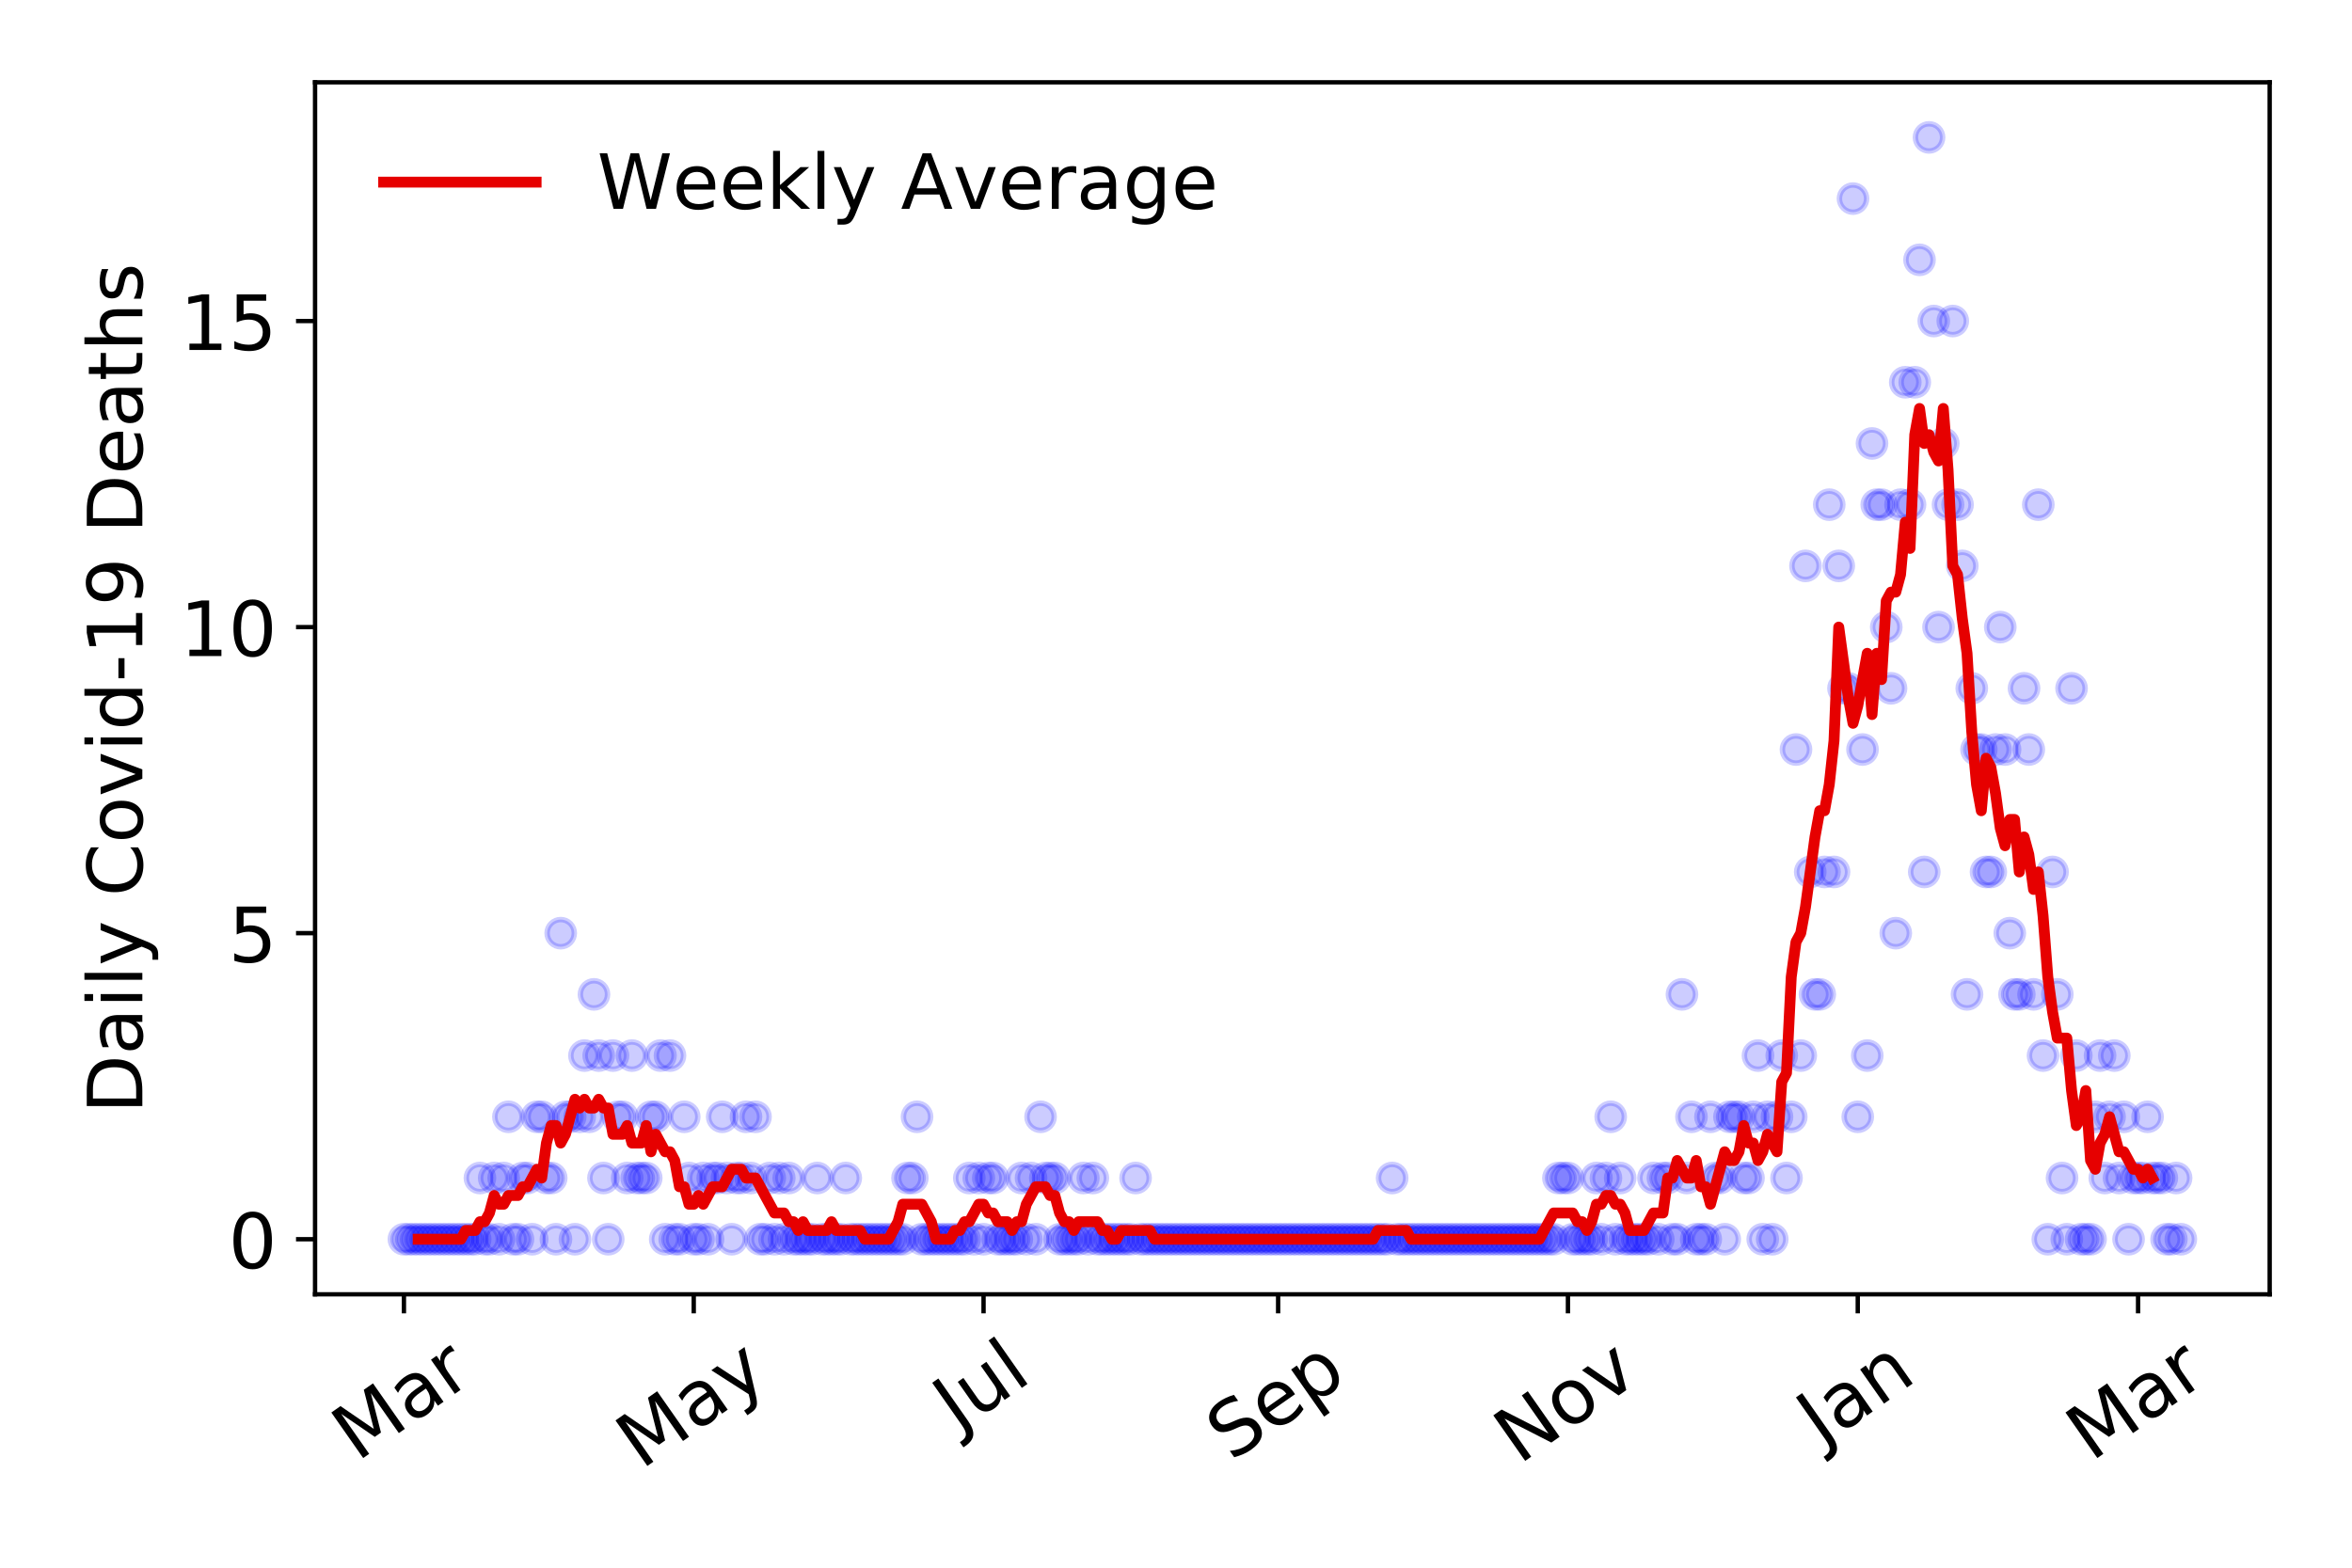 <?xml version="1.0" encoding="utf-8" standalone="no"?>
<!DOCTYPE svg PUBLIC "-//W3C//DTD SVG 1.1//EN"
  "http://www.w3.org/Graphics/SVG/1.1/DTD/svg11.dtd">
<!-- Created with matplotlib (https://matplotlib.org/) -->
<svg height="288pt" version="1.1" viewBox="0 0 432 288" width="432pt" xmlns="http://www.w3.org/2000/svg" xmlns:xlink="http://www.w3.org/1999/xlink">
 <defs>
  <style type="text/css">
*{stroke-linecap:butt;stroke-linejoin:round;}
  </style>
 </defs>
 <g id="figure_1">
  <g id="patch_1">
   <path d="M 0 288 
L 432 288 
L 432 0 
L 0 0 
z
" style="fill:#ffffff;"/>
  </g>
  <g id="axes_1">
   <g id="patch_2">
    <path d="M 57.87 237.778 
L 416.88 237.778 
L 416.88 15.12 
L 57.87 15.12 
z
" style="fill:#ffffff;"/>
   </g>
   <g id="matplotlib.axis_1">
    <g id="xtick_1">
     <g id="line2d_1">
      <defs>
       <path d="M 0 0 
L 0 3.5 
" id="mfe4683171f" style="stroke:#000000;stroke-width:0.8;"/>
      </defs>
      <g>
       <use style="stroke:#000000;stroke-width:0.8;" x="74.189" xlink:href="#mfe4683171f" y="237.778"/>
      </g>
     </g>
     <g id="text_1">
      <!-- Mar -->
      <defs>
       <path d="M 9.812 72.906 
L 24.516 72.906 
L 43.109 23.297 
L 61.812 72.906 
L 76.516 72.906 
L 76.516 0 
L 66.891 0 
L 66.891 64.016 
L 48.094 14.016 
L 38.188 14.016 
L 19.391 64.016 
L 19.391 0 
L 9.812 0 
z
" id="DejaVuSans-77"/>
       <path d="M 34.281 27.484 
Q 23.391 27.484 19.188 25 
Q 14.984 22.516 14.984 16.5 
Q 14.984 11.719 18.141 8.906 
Q 21.297 6.109 26.703 6.109 
Q 34.188 6.109 38.703 11.406 
Q 43.219 16.703 43.219 25.484 
L 43.219 27.484 
z
M 52.203 31.203 
L 52.203 0 
L 43.219 0 
L 43.219 8.297 
Q 40.141 3.328 35.547 0.953 
Q 30.953 -1.422 24.312 -1.422 
Q 15.922 -1.422 10.953 3.297 
Q 6 8.016 6 15.922 
Q 6 25.141 12.172 29.828 
Q 18.359 34.516 30.609 34.516 
L 43.219 34.516 
L 43.219 35.406 
Q 43.219 41.609 39.141 45 
Q 35.062 48.391 27.688 48.391 
Q 23 48.391 18.547 47.266 
Q 14.109 46.141 10.016 43.891 
L 10.016 52.203 
Q 14.938 54.109 19.578 55.047 
Q 24.219 56 28.609 56 
Q 40.484 56 46.344 49.844 
Q 52.203 43.703 52.203 31.203 
z
" id="DejaVuSans-97"/>
       <path d="M 41.109 46.297 
Q 39.594 47.172 37.812 47.578 
Q 36.031 48 33.891 48 
Q 26.266 48 22.188 43.047 
Q 18.109 38.094 18.109 28.812 
L 18.109 0 
L 9.078 0 
L 9.078 54.688 
L 18.109 54.688 
L 18.109 46.188 
Q 20.953 51.172 25.484 53.578 
Q 30.031 56 36.531 56 
Q 37.453 56 38.578 55.875 
Q 39.703 55.766 41.062 55.516 
z
" id="DejaVuSans-114"/>
      </defs>
      <g transform="translate(65.586 268.643)rotate(-35)scale(0.14 -0.14)">
       <use xlink:href="#DejaVuSans-77"/>
       <use x="86.279" xlink:href="#DejaVuSans-97"/>
       <use x="147.559" xlink:href="#DejaVuSans-114"/>
      </g>
     </g>
    </g>
    <g id="xtick_2">
     <g id="line2d_2">
      <g>
       <use style="stroke:#000000;stroke-width:0.8;" x="127.421" xlink:href="#mfe4683171f" y="237.778"/>
      </g>
     </g>
     <g id="text_2">
      <!-- May -->
      <defs>
       <path d="M 32.172 -5.078 
Q 28.375 -14.844 24.75 -17.812 
Q 21.141 -20.797 15.094 -20.797 
L 7.906 -20.797 
L 7.906 -13.281 
L 13.188 -13.281 
Q 16.891 -13.281 18.938 -11.516 
Q 21 -9.766 23.484 -3.219 
L 25.094 0.875 
L 2.984 54.688 
L 12.5 54.688 
L 29.594 11.922 
L 46.688 54.688 
L 56.203 54.688 
z
" id="DejaVuSans-121"/>
      </defs>
      <g transform="translate(117.781 270.094)rotate(-35)scale(0.14 -0.14)">
       <use xlink:href="#DejaVuSans-77"/>
       <use x="86.279" xlink:href="#DejaVuSans-97"/>
       <use x="147.559" xlink:href="#DejaVuSans-121"/>
      </g>
     </g>
    </g>
    <g id="xtick_3">
     <g id="line2d_3">
      <g>
       <use style="stroke:#000000;stroke-width:0.8;" x="180.652" xlink:href="#mfe4683171f" y="237.778"/>
      </g>
     </g>
     <g id="text_3">
      <!-- Jul -->
      <defs>
       <path d="M 9.812 72.906 
L 19.672 72.906 
L 19.672 5.078 
Q 19.672 -8.109 14.672 -14.062 
Q 9.672 -20.016 -1.422 -20.016 
L -5.172 -20.016 
L -5.172 -11.719 
L -2.094 -11.719 
Q 4.438 -11.719 7.125 -8.047 
Q 9.812 -4.391 9.812 5.078 
z
" id="DejaVuSans-74"/>
       <path d="M 8.5 21.578 
L 8.5 54.688 
L 17.484 54.688 
L 17.484 21.922 
Q 17.484 14.156 20.5 10.266 
Q 23.531 6.391 29.594 6.391 
Q 36.859 6.391 41.078 11.031 
Q 45.312 15.672 45.312 23.688 
L 45.312 54.688 
L 54.297 54.688 
L 54.297 0 
L 45.312 0 
L 45.312 8.406 
Q 42.047 3.422 37.719 1 
Q 33.406 -1.422 27.688 -1.422 
Q 18.266 -1.422 13.375 4.438 
Q 8.5 10.297 8.5 21.578 
z
M 31.109 56 
z
" id="DejaVuSans-117"/>
       <path d="M 9.422 75.984 
L 18.406 75.984 
L 18.406 0 
L 9.422 0 
z
" id="DejaVuSans-108"/>
      </defs>
      <g transform="translate(175.95 263.181)rotate(-35)scale(0.14 -0.14)">
       <use xlink:href="#DejaVuSans-74"/>
       <use x="29.492" xlink:href="#DejaVuSans-117"/>
       <use x="92.871" xlink:href="#DejaVuSans-108"/>
      </g>
     </g>
    </g>
    <g id="xtick_4">
     <g id="line2d_4">
      <g>
       <use style="stroke:#000000;stroke-width:0.8;" x="234.757" xlink:href="#mfe4683171f" y="237.778"/>
      </g>
     </g>
     <g id="text_4">
      <!-- Sep -->
      <defs>
       <path d="M 53.516 70.516 
L 53.516 60.891 
Q 47.906 63.578 42.922 64.891 
Q 37.938 66.219 33.297 66.219 
Q 25.25 66.219 20.875 63.094 
Q 16.5 59.969 16.5 54.203 
Q 16.5 49.359 19.406 46.891 
Q 22.312 44.438 30.422 42.922 
L 36.375 41.703 
Q 47.406 39.594 52.656 34.297 
Q 57.906 29 57.906 20.125 
Q 57.906 9.516 50.797 4.047 
Q 43.703 -1.422 29.984 -1.422 
Q 24.812 -1.422 18.969 -0.25 
Q 13.141 0.922 6.891 3.219 
L 6.891 13.375 
Q 12.891 10.016 18.656 8.297 
Q 24.422 6.594 29.984 6.594 
Q 38.422 6.594 43.016 9.906 
Q 47.609 13.234 47.609 19.391 
Q 47.609 24.75 44.312 27.781 
Q 41.016 30.812 33.5 32.328 
L 27.484 33.5 
Q 16.453 35.688 11.516 40.375 
Q 6.594 45.062 6.594 53.422 
Q 6.594 63.094 13.406 68.656 
Q 20.219 74.219 32.172 74.219 
Q 37.312 74.219 42.625 73.281 
Q 47.953 72.359 53.516 70.516 
z
" id="DejaVuSans-83"/>
       <path d="M 56.203 29.594 
L 56.203 25.203 
L 14.891 25.203 
Q 15.484 15.922 20.484 11.062 
Q 25.484 6.203 34.422 6.203 
Q 39.594 6.203 44.453 7.469 
Q 49.312 8.734 54.109 11.281 
L 54.109 2.781 
Q 49.266 0.734 44.188 -0.344 
Q 39.109 -1.422 33.891 -1.422 
Q 20.797 -1.422 13.156 6.188 
Q 5.516 13.812 5.516 26.812 
Q 5.516 40.234 12.766 48.109 
Q 20.016 56 32.328 56 
Q 43.359 56 49.781 48.891 
Q 56.203 41.797 56.203 29.594 
z
M 47.219 32.234 
Q 47.125 39.594 43.094 43.984 
Q 39.062 48.391 32.422 48.391 
Q 24.906 48.391 20.391 44.141 
Q 15.875 39.891 15.188 32.172 
z
" id="DejaVuSans-101"/>
       <path d="M 18.109 8.203 
L 18.109 -20.797 
L 9.078 -20.797 
L 9.078 54.688 
L 18.109 54.688 
L 18.109 46.391 
Q 20.953 51.266 25.266 53.625 
Q 29.594 56 35.594 56 
Q 45.562 56 51.781 48.094 
Q 58.016 40.188 58.016 27.297 
Q 58.016 14.406 51.781 6.484 
Q 45.562 -1.422 35.594 -1.422 
Q 29.594 -1.422 25.266 0.953 
Q 20.953 3.328 18.109 8.203 
z
M 48.688 27.297 
Q 48.688 37.203 44.609 42.844 
Q 40.531 48.484 33.406 48.484 
Q 26.266 48.484 22.188 42.844 
Q 18.109 37.203 18.109 27.297 
Q 18.109 17.391 22.188 11.75 
Q 26.266 6.109 33.406 6.109 
Q 40.531 6.109 44.609 11.75 
Q 48.688 17.391 48.688 27.297 
z
" id="DejaVuSans-112"/>
      </defs>
      <g transform="translate(226.164 268.629)rotate(-35)scale(0.14 -0.14)">
       <use xlink:href="#DejaVuSans-83"/>
       <use x="63.477" xlink:href="#DejaVuSans-101"/>
       <use x="125" xlink:href="#DejaVuSans-112"/>
      </g>
     </g>
    </g>
    <g id="xtick_5">
     <g id="line2d_5">
      <g>
       <use style="stroke:#000000;stroke-width:0.8;" x="287.989" xlink:href="#mfe4683171f" y="237.778"/>
      </g>
     </g>
     <g id="text_5">
      <!-- Nov -->
      <defs>
       <path d="M 9.812 72.906 
L 23.094 72.906 
L 55.422 11.922 
L 55.422 72.906 
L 64.984 72.906 
L 64.984 0 
L 51.703 0 
L 19.391 60.984 
L 19.391 0 
L 9.812 0 
z
" id="DejaVuSans-78"/>
       <path d="M 30.609 48.391 
Q 23.391 48.391 19.188 42.75 
Q 14.984 37.109 14.984 27.297 
Q 14.984 17.484 19.156 11.844 
Q 23.344 6.203 30.609 6.203 
Q 37.797 6.203 41.984 11.859 
Q 46.188 17.531 46.188 27.297 
Q 46.188 37.016 41.984 42.703 
Q 37.797 48.391 30.609 48.391 
z
M 30.609 56 
Q 42.328 56 49.016 48.375 
Q 55.719 40.766 55.719 27.297 
Q 55.719 13.875 49.016 6.219 
Q 42.328 -1.422 30.609 -1.422 
Q 18.844 -1.422 12.172 6.219 
Q 5.516 13.875 5.516 27.297 
Q 5.516 40.766 12.172 48.375 
Q 18.844 56 30.609 56 
z
" id="DejaVuSans-111"/>
       <path d="M 2.984 54.688 
L 12.5 54.688 
L 29.594 8.797 
L 46.688 54.688 
L 56.203 54.688 
L 35.688 0 
L 23.484 0 
z
" id="DejaVuSans-118"/>
      </defs>
      <g transform="translate(279.013 269.166)rotate(-35)scale(0.14 -0.14)">
       <use xlink:href="#DejaVuSans-78"/>
       <use x="74.805" xlink:href="#DejaVuSans-111"/>
       <use x="135.986" xlink:href="#DejaVuSans-118"/>
      </g>
     </g>
    </g>
    <g id="xtick_6">
     <g id="line2d_6">
      <g>
       <use style="stroke:#000000;stroke-width:0.8;" x="341.221" xlink:href="#mfe4683171f" y="237.778"/>
      </g>
     </g>
     <g id="text_6">
      <!-- Jan -->
      <defs>
       <path d="M 54.891 33.016 
L 54.891 0 
L 45.906 0 
L 45.906 32.719 
Q 45.906 40.484 42.875 44.328 
Q 39.844 48.188 33.797 48.188 
Q 26.516 48.188 22.312 43.547 
Q 18.109 38.922 18.109 30.906 
L 18.109 0 
L 9.078 0 
L 9.078 54.688 
L 18.109 54.688 
L 18.109 46.188 
Q 21.344 51.125 25.703 53.562 
Q 30.078 56 35.797 56 
Q 45.219 56 50.047 50.172 
Q 54.891 44.344 54.891 33.016 
z
" id="DejaVuSans-110"/>
      </defs>
      <g transform="translate(334.597 265.871)rotate(-35)scale(0.14 -0.14)">
       <use xlink:href="#DejaVuSans-74"/>
       <use x="29.492" xlink:href="#DejaVuSans-97"/>
       <use x="90.771" xlink:href="#DejaVuSans-110"/>
      </g>
     </g>
    </g>
    <g id="xtick_7">
     <g id="line2d_7">
      <g>
       <use style="stroke:#000000;stroke-width:0.8;" x="392.707" xlink:href="#mfe4683171f" y="237.778"/>
      </g>
     </g>
     <g id="text_7">
      <!-- Mar -->
      <g transform="translate(384.105 268.643)rotate(-35)scale(0.14 -0.14)">
       <use xlink:href="#DejaVuSans-77"/>
       <use x="86.279" xlink:href="#DejaVuSans-97"/>
       <use x="147.559" xlink:href="#DejaVuSans-114"/>
      </g>
     </g>
    </g>
   </g>
   <g id="matplotlib.axis_2">
    <g id="ytick_1">
     <g id="line2d_8">
      <defs>
       <path d="M 0 0 
L -3.5 0 
" id="m7a445cb22b" style="stroke:#000000;stroke-width:0.8;"/>
      </defs>
      <g>
       <use style="stroke:#000000;stroke-width:0.8;" x="57.87" xlink:href="#m7a445cb22b" y="227.657"/>
      </g>
     </g>
     <g id="text_8">
      <!-- 0 -->
      <defs>
       <path d="M 31.781 66.406 
Q 24.172 66.406 20.328 58.906 
Q 16.5 51.422 16.5 36.375 
Q 16.5 21.391 20.328 13.891 
Q 24.172 6.391 31.781 6.391 
Q 39.453 6.391 43.281 13.891 
Q 47.125 21.391 47.125 36.375 
Q 47.125 51.422 43.281 58.906 
Q 39.453 66.406 31.781 66.406 
z
M 31.781 74.219 
Q 44.047 74.219 50.516 64.516 
Q 56.984 54.828 56.984 36.375 
Q 56.984 17.969 50.516 8.266 
Q 44.047 -1.422 31.781 -1.422 
Q 19.531 -1.422 13.062 8.266 
Q 6.594 17.969 6.594 36.375 
Q 6.594 54.828 13.062 64.516 
Q 19.531 74.219 31.781 74.219 
z
" id="DejaVuSans-48"/>
      </defs>
      <g transform="translate(41.962 232.976)scale(0.14 -0.14)">
       <use xlink:href="#DejaVuSans-48"/>
      </g>
     </g>
    </g>
    <g id="ytick_2">
     <g id="line2d_9">
      <g>
       <use style="stroke:#000000;stroke-width:0.8;" x="57.87" xlink:href="#m7a445cb22b" y="171.431"/>
      </g>
     </g>
     <g id="text_9">
      <!-- 5 -->
      <defs>
       <path d="M 10.797 72.906 
L 49.516 72.906 
L 49.516 64.594 
L 19.828 64.594 
L 19.828 46.734 
Q 21.969 47.469 24.109 47.828 
Q 26.266 48.188 28.422 48.188 
Q 40.625 48.188 47.75 41.5 
Q 54.891 34.812 54.891 23.391 
Q 54.891 11.625 47.562 5.094 
Q 40.234 -1.422 26.906 -1.422 
Q 22.312 -1.422 17.547 -0.641 
Q 12.797 0.141 7.719 1.703 
L 7.719 11.625 
Q 12.109 9.234 16.797 8.062 
Q 21.484 6.891 26.703 6.891 
Q 35.156 6.891 40.078 11.328 
Q 45.016 15.766 45.016 23.391 
Q 45.016 31 40.078 35.438 
Q 35.156 39.891 26.703 39.891 
Q 22.75 39.891 18.812 39.016 
Q 14.891 38.141 10.797 36.281 
z
" id="DejaVuSans-53"/>
      </defs>
      <g transform="translate(41.962 176.749)scale(0.14 -0.14)">
       <use xlink:href="#DejaVuSans-53"/>
      </g>
     </g>
    </g>
    <g id="ytick_3">
     <g id="line2d_10">
      <g>
       <use style="stroke:#000000;stroke-width:0.8;" x="57.87" xlink:href="#m7a445cb22b" y="115.204"/>
      </g>
     </g>
     <g id="text_10">
      <!-- 10 -->
      <defs>
       <path d="M 12.406 8.297 
L 28.516 8.297 
L 28.516 63.922 
L 10.984 60.406 
L 10.984 69.391 
L 28.422 72.906 
L 38.281 72.906 
L 38.281 8.297 
L 54.391 8.297 
L 54.391 0 
L 12.406 0 
z
" id="DejaVuSans-49"/>
      </defs>
      <g transform="translate(33.055 120.523)scale(0.14 -0.14)">
       <use xlink:href="#DejaVuSans-49"/>
       <use x="63.623" xlink:href="#DejaVuSans-48"/>
      </g>
     </g>
    </g>
    <g id="ytick_4">
     <g id="line2d_11">
      <g>
       <use style="stroke:#000000;stroke-width:0.8;" x="57.87" xlink:href="#m7a445cb22b" y="58.977"/>
      </g>
     </g>
     <g id="text_11">
      <!-- 15 -->
      <g transform="translate(33.055 64.296)scale(0.14 -0.14)">
       <use xlink:href="#DejaVuSans-49"/>
       <use x="63.623" xlink:href="#DejaVuSans-53"/>
      </g>
     </g>
    </g>
    <g id="text_12">
     <!-- Daily Covid-19 Deaths -->
     <defs>
      <path d="M 19.672 64.797 
L 19.672 8.109 
L 31.594 8.109 
Q 46.688 8.109 53.688 14.938 
Q 60.688 21.781 60.688 36.531 
Q 60.688 51.172 53.688 57.984 
Q 46.688 64.797 31.594 64.797 
z
M 9.812 72.906 
L 30.078 72.906 
Q 51.266 72.906 61.172 64.094 
Q 71.094 55.281 71.094 36.531 
Q 71.094 17.672 61.125 8.828 
Q 51.172 0 30.078 0 
L 9.812 0 
z
" id="DejaVuSans-68"/>
      <path d="M 9.422 54.688 
L 18.406 54.688 
L 18.406 0 
L 9.422 0 
z
M 9.422 75.984 
L 18.406 75.984 
L 18.406 64.594 
L 9.422 64.594 
z
" id="DejaVuSans-105"/>
      <path id="DejaVuSans-32"/>
      <path d="M 64.406 67.281 
L 64.406 56.891 
Q 59.422 61.531 53.781 63.812 
Q 48.141 66.109 41.797 66.109 
Q 29.297 66.109 22.656 58.469 
Q 16.016 50.828 16.016 36.375 
Q 16.016 21.969 22.656 14.328 
Q 29.297 6.688 41.797 6.688 
Q 48.141 6.688 53.781 8.984 
Q 59.422 11.281 64.406 15.922 
L 64.406 5.609 
Q 59.234 2.094 53.438 0.328 
Q 47.656 -1.422 41.219 -1.422 
Q 24.656 -1.422 15.125 8.703 
Q 5.609 18.844 5.609 36.375 
Q 5.609 53.953 15.125 64.078 
Q 24.656 74.219 41.219 74.219 
Q 47.75 74.219 53.531 72.484 
Q 59.328 70.75 64.406 67.281 
z
" id="DejaVuSans-67"/>
      <path d="M 45.406 46.391 
L 45.406 75.984 
L 54.391 75.984 
L 54.391 0 
L 45.406 0 
L 45.406 8.203 
Q 42.578 3.328 38.25 0.953 
Q 33.938 -1.422 27.875 -1.422 
Q 17.969 -1.422 11.734 6.484 
Q 5.516 14.406 5.516 27.297 
Q 5.516 40.188 11.734 48.094 
Q 17.969 56 27.875 56 
Q 33.938 56 38.25 53.625 
Q 42.578 51.266 45.406 46.391 
z
M 14.797 27.297 
Q 14.797 17.391 18.875 11.75 
Q 22.953 6.109 30.078 6.109 
Q 37.203 6.109 41.297 11.75 
Q 45.406 17.391 45.406 27.297 
Q 45.406 37.203 41.297 42.844 
Q 37.203 48.484 30.078 48.484 
Q 22.953 48.484 18.875 42.844 
Q 14.797 37.203 14.797 27.297 
z
" id="DejaVuSans-100"/>
      <path d="M 4.891 31.391 
L 31.203 31.391 
L 31.203 23.391 
L 4.891 23.391 
z
" id="DejaVuSans-45"/>
      <path d="M 10.984 1.516 
L 10.984 10.5 
Q 14.703 8.734 18.5 7.812 
Q 22.312 6.891 25.984 6.891 
Q 35.75 6.891 40.891 13.453 
Q 46.047 20.016 46.781 33.406 
Q 43.953 29.203 39.594 26.953 
Q 35.25 24.703 29.984 24.703 
Q 19.047 24.703 12.672 31.312 
Q 6.297 37.938 6.297 49.422 
Q 6.297 60.641 12.938 67.422 
Q 19.578 74.219 30.609 74.219 
Q 43.266 74.219 49.922 64.516 
Q 56.594 54.828 56.594 36.375 
Q 56.594 19.141 48.406 8.859 
Q 40.234 -1.422 26.422 -1.422 
Q 22.703 -1.422 18.891 -0.688 
Q 15.094 0.047 10.984 1.516 
z
M 30.609 32.422 
Q 37.25 32.422 41.125 36.953 
Q 45.016 41.5 45.016 49.422 
Q 45.016 57.281 41.125 61.844 
Q 37.25 66.406 30.609 66.406 
Q 23.969 66.406 20.094 61.844 
Q 16.219 57.281 16.219 49.422 
Q 16.219 41.5 20.094 36.953 
Q 23.969 32.422 30.609 32.422 
z
" id="DejaVuSans-57"/>
      <path d="M 18.312 70.219 
L 18.312 54.688 
L 36.812 54.688 
L 36.812 47.703 
L 18.312 47.703 
L 18.312 18.016 
Q 18.312 11.328 20.141 9.422 
Q 21.969 7.516 27.594 7.516 
L 36.812 7.516 
L 36.812 0 
L 27.594 0 
Q 17.188 0 13.234 3.875 
Q 9.281 7.766 9.281 18.016 
L 9.281 47.703 
L 2.688 47.703 
L 2.688 54.688 
L 9.281 54.688 
L 9.281 70.219 
z
" id="DejaVuSans-116"/>
      <path d="M 54.891 33.016 
L 54.891 0 
L 45.906 0 
L 45.906 32.719 
Q 45.906 40.484 42.875 44.328 
Q 39.844 48.188 33.797 48.188 
Q 26.516 48.188 22.312 43.547 
Q 18.109 38.922 18.109 30.906 
L 18.109 0 
L 9.078 0 
L 9.078 75.984 
L 18.109 75.984 
L 18.109 46.188 
Q 21.344 51.125 25.703 53.562 
Q 30.078 56 35.797 56 
Q 45.219 56 50.047 50.172 
Q 54.891 44.344 54.891 33.016 
z
" id="DejaVuSans-104"/>
      <path d="M 44.281 53.078 
L 44.281 44.578 
Q 40.484 46.531 36.375 47.5 
Q 32.281 48.484 27.875 48.484 
Q 21.188 48.484 17.844 46.438 
Q 14.5 44.391 14.5 40.281 
Q 14.5 37.156 16.891 35.375 
Q 19.281 33.594 26.516 31.984 
L 29.594 31.297 
Q 39.156 29.25 43.188 25.516 
Q 47.219 21.781 47.219 15.094 
Q 47.219 7.469 41.188 3.016 
Q 35.156 -1.422 24.609 -1.422 
Q 20.219 -1.422 15.453 -0.562 
Q 10.688 0.297 5.422 2 
L 5.422 11.281 
Q 10.406 8.688 15.234 7.391 
Q 20.062 6.109 24.812 6.109 
Q 31.156 6.109 34.562 8.281 
Q 37.984 10.453 37.984 14.406 
Q 37.984 18.062 35.516 20.016 
Q 33.062 21.969 24.703 23.781 
L 21.578 24.516 
Q 13.234 26.266 9.516 29.906 
Q 5.812 33.547 5.812 39.891 
Q 5.812 47.609 11.281 51.797 
Q 16.75 56 26.812 56 
Q 31.781 56 36.172 55.266 
Q 40.578 54.547 44.281 53.078 
z
" id="DejaVuSans-115"/>
     </defs>
     <g transform="translate(26.143 204.56)rotate(-90)scale(0.14 -0.14)">
      <use xlink:href="#DejaVuSans-68"/>
      <use x="77.002" xlink:href="#DejaVuSans-97"/>
      <use x="138.281" xlink:href="#DejaVuSans-105"/>
      <use x="166.064" xlink:href="#DejaVuSans-108"/>
      <use x="193.848" xlink:href="#DejaVuSans-121"/>
      <use x="253.027" xlink:href="#DejaVuSans-32"/>
      <use x="284.814" xlink:href="#DejaVuSans-67"/>
      <use x="354.639" xlink:href="#DejaVuSans-111"/>
      <use x="415.82" xlink:href="#DejaVuSans-118"/>
      <use x="475" xlink:href="#DejaVuSans-105"/>
      <use x="502.783" xlink:href="#DejaVuSans-100"/>
      <use x="566.26" xlink:href="#DejaVuSans-45"/>
      <use x="602.344" xlink:href="#DejaVuSans-49"/>
      <use x="665.967" xlink:href="#DejaVuSans-57"/>
      <use x="729.59" xlink:href="#DejaVuSans-32"/>
      <use x="761.377" xlink:href="#DejaVuSans-68"/>
      <use x="838.379" xlink:href="#DejaVuSans-101"/>
      <use x="899.902" xlink:href="#DejaVuSans-97"/>
      <use x="961.182" xlink:href="#DejaVuSans-116"/>
      <use x="1000.391" xlink:href="#DejaVuSans-104"/>
      <use x="1063.77" xlink:href="#DejaVuSans-115"/>
     </g>
    </g>
   </g>
   <g id="line2d_12">
    <defs>
     <path d="M 0 2.5 
C 0.663 2.5 1.299 2.237 1.768 1.768 
C 2.237 1.299 2.5 0.663 2.5 0 
C 2.5 -0.663 2.237 -1.299 1.768 -1.768 
C 1.299 -2.237 0.663 -2.5 0 -2.5 
C -0.663 -2.5 -1.299 -2.237 -1.768 -1.768 
C -2.237 -1.299 -2.5 -0.663 -2.5 0 
C -2.5 0.663 -2.237 1.299 -1.768 1.768 
C -1.299 2.237 -0.663 2.5 0 2.5 
z
" id="m7e62c3c78a" style="stroke:#0000ff;stroke-opacity:0.2;"/>
    </defs>
    <g clip-path="url(#p5c4019fc3e)">
     <use style="fill:#0000ff;fill-opacity:0.2;stroke:#0000ff;stroke-opacity:0.2;" x="74.189" xlink:href="#m7e62c3c78a" y="227.657"/>
     <use style="fill:#0000ff;fill-opacity:0.2;stroke:#0000ff;stroke-opacity:0.2;" x="75.061" xlink:href="#m7e62c3c78a" y="227.657"/>
     <use style="fill:#0000ff;fill-opacity:0.2;stroke:#0000ff;stroke-opacity:0.2;" x="75.934" xlink:href="#m7e62c3c78a" y="227.657"/>
     <use style="fill:#0000ff;fill-opacity:0.2;stroke:#0000ff;stroke-opacity:0.2;" x="76.807" xlink:href="#m7e62c3c78a" y="227.657"/>
     <use style="fill:#0000ff;fill-opacity:0.2;stroke:#0000ff;stroke-opacity:0.2;" x="77.679" xlink:href="#m7e62c3c78a" y="227.657"/>
     <use style="fill:#0000ff;fill-opacity:0.2;stroke:#0000ff;stroke-opacity:0.2;" x="78.552" xlink:href="#m7e62c3c78a" y="227.657"/>
     <use style="fill:#0000ff;fill-opacity:0.2;stroke:#0000ff;stroke-opacity:0.2;" x="79.425" xlink:href="#m7e62c3c78a" y="227.657"/>
     <use style="fill:#0000ff;fill-opacity:0.2;stroke:#0000ff;stroke-opacity:0.2;" x="80.297" xlink:href="#m7e62c3c78a" y="227.657"/>
     <use style="fill:#0000ff;fill-opacity:0.2;stroke:#0000ff;stroke-opacity:0.2;" x="81.17" xlink:href="#m7e62c3c78a" y="227.657"/>
     <use style="fill:#0000ff;fill-opacity:0.2;stroke:#0000ff;stroke-opacity:0.2;" x="82.043" xlink:href="#m7e62c3c78a" y="227.657"/>
     <use style="fill:#0000ff;fill-opacity:0.2;stroke:#0000ff;stroke-opacity:0.2;" x="82.915" xlink:href="#m7e62c3c78a" y="227.657"/>
     <use style="fill:#0000ff;fill-opacity:0.2;stroke:#0000ff;stroke-opacity:0.2;" x="83.788" xlink:href="#m7e62c3c78a" y="227.657"/>
     <use style="fill:#0000ff;fill-opacity:0.2;stroke:#0000ff;stroke-opacity:0.2;" x="84.66" xlink:href="#m7e62c3c78a" y="227.657"/>
     <use style="fill:#0000ff;fill-opacity:0.2;stroke:#0000ff;stroke-opacity:0.2;" x="85.533" xlink:href="#m7e62c3c78a" y="227.657"/>
     <use style="fill:#0000ff;fill-opacity:0.2;stroke:#0000ff;stroke-opacity:0.2;" x="86.406" xlink:href="#m7e62c3c78a" y="227.657"/>
     <use style="fill:#0000ff;fill-opacity:0.2;stroke:#0000ff;stroke-opacity:0.2;" x="87.278" xlink:href="#m7e62c3c78a" y="227.657"/>
     <use style="fill:#0000ff;fill-opacity:0.2;stroke:#0000ff;stroke-opacity:0.2;" x="88.151" xlink:href="#m7e62c3c78a" y="216.412"/>
     <use style="fill:#0000ff;fill-opacity:0.2;stroke:#0000ff;stroke-opacity:0.2;" x="89.024" xlink:href="#m7e62c3c78a" y="227.657"/>
     <use style="fill:#0000ff;fill-opacity:0.2;stroke:#0000ff;stroke-opacity:0.2;" x="89.896" xlink:href="#m7e62c3c78a" y="227.657"/>
     <use style="fill:#0000ff;fill-opacity:0.2;stroke:#0000ff;stroke-opacity:0.2;" x="90.769" xlink:href="#m7e62c3c78a" y="216.412"/>
     <use style="fill:#0000ff;fill-opacity:0.2;stroke:#0000ff;stroke-opacity:0.2;" x="91.642" xlink:href="#m7e62c3c78a" y="227.657"/>
     <use style="fill:#0000ff;fill-opacity:0.2;stroke:#0000ff;stroke-opacity:0.2;" x="92.514" xlink:href="#m7e62c3c78a" y="216.412"/>
     <use style="fill:#0000ff;fill-opacity:0.2;stroke:#0000ff;stroke-opacity:0.2;" x="93.387" xlink:href="#m7e62c3c78a" y="205.167"/>
     <use style="fill:#0000ff;fill-opacity:0.2;stroke:#0000ff;stroke-opacity:0.2;" x="94.26" xlink:href="#m7e62c3c78a" y="227.657"/>
     <use style="fill:#0000ff;fill-opacity:0.2;stroke:#0000ff;stroke-opacity:0.2;" x="95.132" xlink:href="#m7e62c3c78a" y="227.657"/>
     <use style="fill:#0000ff;fill-opacity:0.2;stroke:#0000ff;stroke-opacity:0.2;" x="96.005" xlink:href="#m7e62c3c78a" y="216.412"/>
     <use style="fill:#0000ff;fill-opacity:0.2;stroke:#0000ff;stroke-opacity:0.2;" x="96.878" xlink:href="#m7e62c3c78a" y="216.412"/>
     <use style="fill:#0000ff;fill-opacity:0.2;stroke:#0000ff;stroke-opacity:0.2;" x="97.75" xlink:href="#m7e62c3c78a" y="227.657"/>
     <use style="fill:#0000ff;fill-opacity:0.2;stroke:#0000ff;stroke-opacity:0.2;" x="98.623" xlink:href="#m7e62c3c78a" y="205.167"/>
     <use style="fill:#0000ff;fill-opacity:0.2;stroke:#0000ff;stroke-opacity:0.2;" x="99.496" xlink:href="#m7e62c3c78a" y="205.167"/>
     <use style="fill:#0000ff;fill-opacity:0.2;stroke:#0000ff;stroke-opacity:0.2;" x="100.368" xlink:href="#m7e62c3c78a" y="216.412"/>
     <use style="fill:#0000ff;fill-opacity:0.2;stroke:#0000ff;stroke-opacity:0.2;" x="101.241" xlink:href="#m7e62c3c78a" y="216.412"/>
     <use style="fill:#0000ff;fill-opacity:0.2;stroke:#0000ff;stroke-opacity:0.2;" x="102.114" xlink:href="#m7e62c3c78a" y="227.657"/>
     <use style="fill:#0000ff;fill-opacity:0.2;stroke:#0000ff;stroke-opacity:0.2;" x="102.986" xlink:href="#m7e62c3c78a" y="171.431"/>
     <use style="fill:#0000ff;fill-opacity:0.2;stroke:#0000ff;stroke-opacity:0.2;" x="103.859" xlink:href="#m7e62c3c78a" y="205.167"/>
     <use style="fill:#0000ff;fill-opacity:0.2;stroke:#0000ff;stroke-opacity:0.2;" x="104.732" xlink:href="#m7e62c3c78a" y="205.167"/>
     <use style="fill:#0000ff;fill-opacity:0.2;stroke:#0000ff;stroke-opacity:0.2;" x="105.604" xlink:href="#m7e62c3c78a" y="227.657"/>
     <use style="fill:#0000ff;fill-opacity:0.2;stroke:#0000ff;stroke-opacity:0.2;" x="106.477" xlink:href="#m7e62c3c78a" y="205.167"/>
     <use style="fill:#0000ff;fill-opacity:0.2;stroke:#0000ff;stroke-opacity:0.2;" x="107.35" xlink:href="#m7e62c3c78a" y="193.921"/>
     <use style="fill:#0000ff;fill-opacity:0.2;stroke:#0000ff;stroke-opacity:0.2;" x="108.222" xlink:href="#m7e62c3c78a" y="205.167"/>
     <use style="fill:#0000ff;fill-opacity:0.2;stroke:#0000ff;stroke-opacity:0.2;" x="109.095" xlink:href="#m7e62c3c78a" y="182.676"/>
     <use style="fill:#0000ff;fill-opacity:0.2;stroke:#0000ff;stroke-opacity:0.2;" x="109.967" xlink:href="#m7e62c3c78a" y="193.921"/>
     <use style="fill:#0000ff;fill-opacity:0.2;stroke:#0000ff;stroke-opacity:0.2;" x="110.84" xlink:href="#m7e62c3c78a" y="216.412"/>
     <use style="fill:#0000ff;fill-opacity:0.2;stroke:#0000ff;stroke-opacity:0.2;" x="111.713" xlink:href="#m7e62c3c78a" y="227.657"/>
     <use style="fill:#0000ff;fill-opacity:0.2;stroke:#0000ff;stroke-opacity:0.2;" x="112.585" xlink:href="#m7e62c3c78a" y="193.921"/>
     <use style="fill:#0000ff;fill-opacity:0.2;stroke:#0000ff;stroke-opacity:0.2;" x="113.458" xlink:href="#m7e62c3c78a" y="205.167"/>
     <use style="fill:#0000ff;fill-opacity:0.2;stroke:#0000ff;stroke-opacity:0.2;" x="114.331" xlink:href="#m7e62c3c78a" y="205.167"/>
     <use style="fill:#0000ff;fill-opacity:0.2;stroke:#0000ff;stroke-opacity:0.2;" x="115.203" xlink:href="#m7e62c3c78a" y="216.412"/>
     <use style="fill:#0000ff;fill-opacity:0.2;stroke:#0000ff;stroke-opacity:0.2;" x="116.076" xlink:href="#m7e62c3c78a" y="193.921"/>
     <use style="fill:#0000ff;fill-opacity:0.2;stroke:#0000ff;stroke-opacity:0.2;" x="116.949" xlink:href="#m7e62c3c78a" y="216.412"/>
     <use style="fill:#0000ff;fill-opacity:0.2;stroke:#0000ff;stroke-opacity:0.2;" x="117.821" xlink:href="#m7e62c3c78a" y="216.412"/>
     <use style="fill:#0000ff;fill-opacity:0.2;stroke:#0000ff;stroke-opacity:0.2;" x="118.694" xlink:href="#m7e62c3c78a" y="216.412"/>
     <use style="fill:#0000ff;fill-opacity:0.2;stroke:#0000ff;stroke-opacity:0.2;" x="119.567" xlink:href="#m7e62c3c78a" y="205.167"/>
     <use style="fill:#0000ff;fill-opacity:0.2;stroke:#0000ff;stroke-opacity:0.2;" x="120.439" xlink:href="#m7e62c3c78a" y="205.167"/>
     <use style="fill:#0000ff;fill-opacity:0.2;stroke:#0000ff;stroke-opacity:0.2;" x="121.312" xlink:href="#m7e62c3c78a" y="193.921"/>
     <use style="fill:#0000ff;fill-opacity:0.2;stroke:#0000ff;stroke-opacity:0.2;" x="122.185" xlink:href="#m7e62c3c78a" y="227.657"/>
     <use style="fill:#0000ff;fill-opacity:0.2;stroke:#0000ff;stroke-opacity:0.2;" x="123.057" xlink:href="#m7e62c3c78a" y="193.921"/>
     <use style="fill:#0000ff;fill-opacity:0.2;stroke:#0000ff;stroke-opacity:0.2;" x="123.93" xlink:href="#m7e62c3c78a" y="227.657"/>
     <use style="fill:#0000ff;fill-opacity:0.2;stroke:#0000ff;stroke-opacity:0.2;" x="124.803" xlink:href="#m7e62c3c78a" y="227.657"/>
     <use style="fill:#0000ff;fill-opacity:0.2;stroke:#0000ff;stroke-opacity:0.2;" x="125.675" xlink:href="#m7e62c3c78a" y="205.167"/>
     <use style="fill:#0000ff;fill-opacity:0.2;stroke:#0000ff;stroke-opacity:0.2;" x="126.548" xlink:href="#m7e62c3c78a" y="216.412"/>
     <use style="fill:#0000ff;fill-opacity:0.2;stroke:#0000ff;stroke-opacity:0.2;" x="127.421" xlink:href="#m7e62c3c78a" y="227.657"/>
     <use style="fill:#0000ff;fill-opacity:0.2;stroke:#0000ff;stroke-opacity:0.2;" x="128.293" xlink:href="#m7e62c3c78a" y="227.657"/>
     <use style="fill:#0000ff;fill-opacity:0.2;stroke:#0000ff;stroke-opacity:0.2;" x="129.166" xlink:href="#m7e62c3c78a" y="216.412"/>
     <use style="fill:#0000ff;fill-opacity:0.2;stroke:#0000ff;stroke-opacity:0.2;" x="130.039" xlink:href="#m7e62c3c78a" y="227.657"/>
     <use style="fill:#0000ff;fill-opacity:0.2;stroke:#0000ff;stroke-opacity:0.2;" x="130.911" xlink:href="#m7e62c3c78a" y="216.412"/>
     <use style="fill:#0000ff;fill-opacity:0.2;stroke:#0000ff;stroke-opacity:0.2;" x="131.784" xlink:href="#m7e62c3c78a" y="216.412"/>
     <use style="fill:#0000ff;fill-opacity:0.2;stroke:#0000ff;stroke-opacity:0.2;" x="132.656" xlink:href="#m7e62c3c78a" y="205.167"/>
     <use style="fill:#0000ff;fill-opacity:0.2;stroke:#0000ff;stroke-opacity:0.2;" x="133.529" xlink:href="#m7e62c3c78a" y="216.412"/>
     <use style="fill:#0000ff;fill-opacity:0.2;stroke:#0000ff;stroke-opacity:0.2;" x="134.402" xlink:href="#m7e62c3c78a" y="227.657"/>
     <use style="fill:#0000ff;fill-opacity:0.2;stroke:#0000ff;stroke-opacity:0.2;" x="135.274" xlink:href="#m7e62c3c78a" y="216.412"/>
     <use style="fill:#0000ff;fill-opacity:0.2;stroke:#0000ff;stroke-opacity:0.2;" x="136.147" xlink:href="#m7e62c3c78a" y="216.412"/>
     <use style="fill:#0000ff;fill-opacity:0.2;stroke:#0000ff;stroke-opacity:0.2;" x="137.02" xlink:href="#m7e62c3c78a" y="205.167"/>
     <use style="fill:#0000ff;fill-opacity:0.2;stroke:#0000ff;stroke-opacity:0.2;" x="137.892" xlink:href="#m7e62c3c78a" y="216.412"/>
     <use style="fill:#0000ff;fill-opacity:0.2;stroke:#0000ff;stroke-opacity:0.2;" x="138.765" xlink:href="#m7e62c3c78a" y="205.167"/>
     <use style="fill:#0000ff;fill-opacity:0.2;stroke:#0000ff;stroke-opacity:0.2;" x="139.638" xlink:href="#m7e62c3c78a" y="227.657"/>
     <use style="fill:#0000ff;fill-opacity:0.2;stroke:#0000ff;stroke-opacity:0.2;" x="140.51" xlink:href="#m7e62c3c78a" y="227.657"/>
     <use style="fill:#0000ff;fill-opacity:0.2;stroke:#0000ff;stroke-opacity:0.2;" x="141.383" xlink:href="#m7e62c3c78a" y="216.412"/>
     <use style="fill:#0000ff;fill-opacity:0.2;stroke:#0000ff;stroke-opacity:0.2;" x="142.256" xlink:href="#m7e62c3c78a" y="227.657"/>
     <use style="fill:#0000ff;fill-opacity:0.2;stroke:#0000ff;stroke-opacity:0.2;" x="143.128" xlink:href="#m7e62c3c78a" y="216.412"/>
     <use style="fill:#0000ff;fill-opacity:0.2;stroke:#0000ff;stroke-opacity:0.2;" x="144.001" xlink:href="#m7e62c3c78a" y="227.657"/>
     <use style="fill:#0000ff;fill-opacity:0.2;stroke:#0000ff;stroke-opacity:0.2;" x="144.874" xlink:href="#m7e62c3c78a" y="216.412"/>
     <use style="fill:#0000ff;fill-opacity:0.2;stroke:#0000ff;stroke-opacity:0.2;" x="145.746" xlink:href="#m7e62c3c78a" y="227.657"/>
     <use style="fill:#0000ff;fill-opacity:0.2;stroke:#0000ff;stroke-opacity:0.2;" x="146.619" xlink:href="#m7e62c3c78a" y="227.657"/>
     <use style="fill:#0000ff;fill-opacity:0.2;stroke:#0000ff;stroke-opacity:0.2;" x="147.492" xlink:href="#m7e62c3c78a" y="227.657"/>
     <use style="fill:#0000ff;fill-opacity:0.2;stroke:#0000ff;stroke-opacity:0.2;" x="148.364" xlink:href="#m7e62c3c78a" y="227.657"/>
     <use style="fill:#0000ff;fill-opacity:0.2;stroke:#0000ff;stroke-opacity:0.2;" x="149.237" xlink:href="#m7e62c3c78a" y="227.657"/>
     <use style="fill:#0000ff;fill-opacity:0.2;stroke:#0000ff;stroke-opacity:0.2;" x="150.11" xlink:href="#m7e62c3c78a" y="216.412"/>
     <use style="fill:#0000ff;fill-opacity:0.2;stroke:#0000ff;stroke-opacity:0.2;" x="150.982" xlink:href="#m7e62c3c78a" y="227.657"/>
     <use style="fill:#0000ff;fill-opacity:0.2;stroke:#0000ff;stroke-opacity:0.2;" x="151.855" xlink:href="#m7e62c3c78a" y="227.657"/>
     <use style="fill:#0000ff;fill-opacity:0.2;stroke:#0000ff;stroke-opacity:0.2;" x="152.728" xlink:href="#m7e62c3c78a" y="227.657"/>
     <use style="fill:#0000ff;fill-opacity:0.2;stroke:#0000ff;stroke-opacity:0.2;" x="153.6" xlink:href="#m7e62c3c78a" y="227.657"/>
     <use style="fill:#0000ff;fill-opacity:0.2;stroke:#0000ff;stroke-opacity:0.2;" x="154.473" xlink:href="#m7e62c3c78a" y="227.657"/>
     <use style="fill:#0000ff;fill-opacity:0.2;stroke:#0000ff;stroke-opacity:0.2;" x="155.345" xlink:href="#m7e62c3c78a" y="216.412"/>
     <use style="fill:#0000ff;fill-opacity:0.2;stroke:#0000ff;stroke-opacity:0.2;" x="156.218" xlink:href="#m7e62c3c78a" y="227.657"/>
     <use style="fill:#0000ff;fill-opacity:0.2;stroke:#0000ff;stroke-opacity:0.2;" x="157.091" xlink:href="#m7e62c3c78a" y="227.657"/>
     <use style="fill:#0000ff;fill-opacity:0.2;stroke:#0000ff;stroke-opacity:0.2;" x="157.963" xlink:href="#m7e62c3c78a" y="227.657"/>
     <use style="fill:#0000ff;fill-opacity:0.2;stroke:#0000ff;stroke-opacity:0.2;" x="158.836" xlink:href="#m7e62c3c78a" y="227.657"/>
     <use style="fill:#0000ff;fill-opacity:0.2;stroke:#0000ff;stroke-opacity:0.2;" x="159.709" xlink:href="#m7e62c3c78a" y="227.657"/>
     <use style="fill:#0000ff;fill-opacity:0.2;stroke:#0000ff;stroke-opacity:0.2;" x="160.581" xlink:href="#m7e62c3c78a" y="227.657"/>
     <use style="fill:#0000ff;fill-opacity:0.2;stroke:#0000ff;stroke-opacity:0.2;" x="161.454" xlink:href="#m7e62c3c78a" y="227.657"/>
     <use style="fill:#0000ff;fill-opacity:0.2;stroke:#0000ff;stroke-opacity:0.2;" x="162.327" xlink:href="#m7e62c3c78a" y="227.657"/>
     <use style="fill:#0000ff;fill-opacity:0.2;stroke:#0000ff;stroke-opacity:0.2;" x="163.199" xlink:href="#m7e62c3c78a" y="227.657"/>
     <use style="fill:#0000ff;fill-opacity:0.2;stroke:#0000ff;stroke-opacity:0.2;" x="164.072" xlink:href="#m7e62c3c78a" y="227.657"/>
     <use style="fill:#0000ff;fill-opacity:0.2;stroke:#0000ff;stroke-opacity:0.2;" x="164.945" xlink:href="#m7e62c3c78a" y="227.657"/>
     <use style="fill:#0000ff;fill-opacity:0.2;stroke:#0000ff;stroke-opacity:0.2;" x="165.817" xlink:href="#m7e62c3c78a" y="227.657"/>
     <use style="fill:#0000ff;fill-opacity:0.2;stroke:#0000ff;stroke-opacity:0.2;" x="166.69" xlink:href="#m7e62c3c78a" y="216.412"/>
     <use style="fill:#0000ff;fill-opacity:0.2;stroke:#0000ff;stroke-opacity:0.2;" x="167.563" xlink:href="#m7e62c3c78a" y="216.412"/>
     <use style="fill:#0000ff;fill-opacity:0.2;stroke:#0000ff;stroke-opacity:0.2;" x="168.435" xlink:href="#m7e62c3c78a" y="205.167"/>
     <use style="fill:#0000ff;fill-opacity:0.2;stroke:#0000ff;stroke-opacity:0.2;" x="169.308" xlink:href="#m7e62c3c78a" y="227.657"/>
     <use style="fill:#0000ff;fill-opacity:0.2;stroke:#0000ff;stroke-opacity:0.2;" x="170.181" xlink:href="#m7e62c3c78a" y="227.657"/>
     <use style="fill:#0000ff;fill-opacity:0.2;stroke:#0000ff;stroke-opacity:0.2;" x="171.053" xlink:href="#m7e62c3c78a" y="227.657"/>
     <use style="fill:#0000ff;fill-opacity:0.2;stroke:#0000ff;stroke-opacity:0.2;" x="171.926" xlink:href="#m7e62c3c78a" y="227.657"/>
     <use style="fill:#0000ff;fill-opacity:0.2;stroke:#0000ff;stroke-opacity:0.2;" x="172.799" xlink:href="#m7e62c3c78a" y="227.657"/>
     <use style="fill:#0000ff;fill-opacity:0.2;stroke:#0000ff;stroke-opacity:0.2;" x="173.671" xlink:href="#m7e62c3c78a" y="227.657"/>
     <use style="fill:#0000ff;fill-opacity:0.2;stroke:#0000ff;stroke-opacity:0.2;" x="174.544" xlink:href="#m7e62c3c78a" y="227.657"/>
     <use style="fill:#0000ff;fill-opacity:0.2;stroke:#0000ff;stroke-opacity:0.2;" x="175.417" xlink:href="#m7e62c3c78a" y="227.657"/>
     <use style="fill:#0000ff;fill-opacity:0.2;stroke:#0000ff;stroke-opacity:0.2;" x="176.289" xlink:href="#m7e62c3c78a" y="227.657"/>
     <use style="fill:#0000ff;fill-opacity:0.2;stroke:#0000ff;stroke-opacity:0.2;" x="177.162" xlink:href="#m7e62c3c78a" y="227.657"/>
     <use style="fill:#0000ff;fill-opacity:0.2;stroke:#0000ff;stroke-opacity:0.2;" x="178.035" xlink:href="#m7e62c3c78a" y="216.412"/>
     <use style="fill:#0000ff;fill-opacity:0.2;stroke:#0000ff;stroke-opacity:0.2;" x="178.907" xlink:href="#m7e62c3c78a" y="227.657"/>
     <use style="fill:#0000ff;fill-opacity:0.2;stroke:#0000ff;stroke-opacity:0.2;" x="179.78" xlink:href="#m7e62c3c78a" y="216.412"/>
     <use style="fill:#0000ff;fill-opacity:0.2;stroke:#0000ff;stroke-opacity:0.2;" x="180.652" xlink:href="#m7e62c3c78a" y="227.657"/>
     <use style="fill:#0000ff;fill-opacity:0.2;stroke:#0000ff;stroke-opacity:0.2;" x="181.525" xlink:href="#m7e62c3c78a" y="216.412"/>
     <use style="fill:#0000ff;fill-opacity:0.2;stroke:#0000ff;stroke-opacity:0.2;" x="182.398" xlink:href="#m7e62c3c78a" y="216.412"/>
     <use style="fill:#0000ff;fill-opacity:0.2;stroke:#0000ff;stroke-opacity:0.2;" x="183.27" xlink:href="#m7e62c3c78a" y="227.657"/>
     <use style="fill:#0000ff;fill-opacity:0.2;stroke:#0000ff;stroke-opacity:0.2;" x="184.143" xlink:href="#m7e62c3c78a" y="227.657"/>
     <use style="fill:#0000ff;fill-opacity:0.2;stroke:#0000ff;stroke-opacity:0.2;" x="185.016" xlink:href="#m7e62c3c78a" y="227.657"/>
     <use style="fill:#0000ff;fill-opacity:0.2;stroke:#0000ff;stroke-opacity:0.2;" x="185.888" xlink:href="#m7e62c3c78a" y="227.657"/>
     <use style="fill:#0000ff;fill-opacity:0.2;stroke:#0000ff;stroke-opacity:0.2;" x="186.761" xlink:href="#m7e62c3c78a" y="227.657"/>
     <use style="fill:#0000ff;fill-opacity:0.2;stroke:#0000ff;stroke-opacity:0.2;" x="187.634" xlink:href="#m7e62c3c78a" y="216.412"/>
     <use style="fill:#0000ff;fill-opacity:0.2;stroke:#0000ff;stroke-opacity:0.2;" x="188.506" xlink:href="#m7e62c3c78a" y="227.657"/>
     <use style="fill:#0000ff;fill-opacity:0.2;stroke:#0000ff;stroke-opacity:0.2;" x="189.379" xlink:href="#m7e62c3c78a" y="216.412"/>
     <use style="fill:#0000ff;fill-opacity:0.2;stroke:#0000ff;stroke-opacity:0.2;" x="190.252" xlink:href="#m7e62c3c78a" y="227.657"/>
     <use style="fill:#0000ff;fill-opacity:0.2;stroke:#0000ff;stroke-opacity:0.2;" x="191.124" xlink:href="#m7e62c3c78a" y="205.167"/>
     <use style="fill:#0000ff;fill-opacity:0.2;stroke:#0000ff;stroke-opacity:0.2;" x="191.997" xlink:href="#m7e62c3c78a" y="216.412"/>
     <use style="fill:#0000ff;fill-opacity:0.2;stroke:#0000ff;stroke-opacity:0.2;" x="192.87" xlink:href="#m7e62c3c78a" y="216.412"/>
     <use style="fill:#0000ff;fill-opacity:0.2;stroke:#0000ff;stroke-opacity:0.2;" x="193.742" xlink:href="#m7e62c3c78a" y="216.412"/>
     <use style="fill:#0000ff;fill-opacity:0.2;stroke:#0000ff;stroke-opacity:0.2;" x="194.615" xlink:href="#m7e62c3c78a" y="227.657"/>
     <use style="fill:#0000ff;fill-opacity:0.2;stroke:#0000ff;stroke-opacity:0.2;" x="195.488" xlink:href="#m7e62c3c78a" y="227.657"/>
     <use style="fill:#0000ff;fill-opacity:0.2;stroke:#0000ff;stroke-opacity:0.2;" x="196.36" xlink:href="#m7e62c3c78a" y="227.657"/>
     <use style="fill:#0000ff;fill-opacity:0.2;stroke:#0000ff;stroke-opacity:0.2;" x="197.233" xlink:href="#m7e62c3c78a" y="227.657"/>
     <use style="fill:#0000ff;fill-opacity:0.2;stroke:#0000ff;stroke-opacity:0.2;" x="198.106" xlink:href="#m7e62c3c78a" y="227.657"/>
     <use style="fill:#0000ff;fill-opacity:0.2;stroke:#0000ff;stroke-opacity:0.2;" x="198.978" xlink:href="#m7e62c3c78a" y="216.412"/>
     <use style="fill:#0000ff;fill-opacity:0.2;stroke:#0000ff;stroke-opacity:0.2;" x="199.851" xlink:href="#m7e62c3c78a" y="227.657"/>
     <use style="fill:#0000ff;fill-opacity:0.2;stroke:#0000ff;stroke-opacity:0.2;" x="200.724" xlink:href="#m7e62c3c78a" y="216.412"/>
     <use style="fill:#0000ff;fill-opacity:0.2;stroke:#0000ff;stroke-opacity:0.2;" x="201.596" xlink:href="#m7e62c3c78a" y="227.657"/>
     <use style="fill:#0000ff;fill-opacity:0.2;stroke:#0000ff;stroke-opacity:0.2;" x="202.469" xlink:href="#m7e62c3c78a" y="227.657"/>
     <use style="fill:#0000ff;fill-opacity:0.2;stroke:#0000ff;stroke-opacity:0.2;" x="203.341" xlink:href="#m7e62c3c78a" y="227.657"/>
     <use style="fill:#0000ff;fill-opacity:0.2;stroke:#0000ff;stroke-opacity:0.2;" x="204.214" xlink:href="#m7e62c3c78a" y="227.657"/>
     <use style="fill:#0000ff;fill-opacity:0.2;stroke:#0000ff;stroke-opacity:0.2;" x="205.087" xlink:href="#m7e62c3c78a" y="227.657"/>
     <use style="fill:#0000ff;fill-opacity:0.2;stroke:#0000ff;stroke-opacity:0.2;" x="205.959" xlink:href="#m7e62c3c78a" y="227.657"/>
     <use style="fill:#0000ff;fill-opacity:0.2;stroke:#0000ff;stroke-opacity:0.2;" x="206.832" xlink:href="#m7e62c3c78a" y="227.657"/>
     <use style="fill:#0000ff;fill-opacity:0.2;stroke:#0000ff;stroke-opacity:0.2;" x="207.705" xlink:href="#m7e62c3c78a" y="227.657"/>
     <use style="fill:#0000ff;fill-opacity:0.2;stroke:#0000ff;stroke-opacity:0.2;" x="208.577" xlink:href="#m7e62c3c78a" y="216.412"/>
     <use style="fill:#0000ff;fill-opacity:0.2;stroke:#0000ff;stroke-opacity:0.2;" x="209.45" xlink:href="#m7e62c3c78a" y="227.657"/>
     <use style="fill:#0000ff;fill-opacity:0.2;stroke:#0000ff;stroke-opacity:0.2;" x="210.323" xlink:href="#m7e62c3c78a" y="227.657"/>
     <use style="fill:#0000ff;fill-opacity:0.2;stroke:#0000ff;stroke-opacity:0.2;" x="211.195" xlink:href="#m7e62c3c78a" y="227.657"/>
     <use style="fill:#0000ff;fill-opacity:0.2;stroke:#0000ff;stroke-opacity:0.2;" x="212.068" xlink:href="#m7e62c3c78a" y="227.657"/>
     <use style="fill:#0000ff;fill-opacity:0.2;stroke:#0000ff;stroke-opacity:0.2;" x="212.941" xlink:href="#m7e62c3c78a" y="227.657"/>
     <use style="fill:#0000ff;fill-opacity:0.2;stroke:#0000ff;stroke-opacity:0.2;" x="213.813" xlink:href="#m7e62c3c78a" y="227.657"/>
     <use style="fill:#0000ff;fill-opacity:0.2;stroke:#0000ff;stroke-opacity:0.2;" x="214.686" xlink:href="#m7e62c3c78a" y="227.657"/>
     <use style="fill:#0000ff;fill-opacity:0.2;stroke:#0000ff;stroke-opacity:0.2;" x="215.559" xlink:href="#m7e62c3c78a" y="227.657"/>
     <use style="fill:#0000ff;fill-opacity:0.2;stroke:#0000ff;stroke-opacity:0.2;" x="216.431" xlink:href="#m7e62c3c78a" y="227.657"/>
     <use style="fill:#0000ff;fill-opacity:0.2;stroke:#0000ff;stroke-opacity:0.2;" x="217.304" xlink:href="#m7e62c3c78a" y="227.657"/>
     <use style="fill:#0000ff;fill-opacity:0.2;stroke:#0000ff;stroke-opacity:0.2;" x="218.177" xlink:href="#m7e62c3c78a" y="227.657"/>
     <use style="fill:#0000ff;fill-opacity:0.2;stroke:#0000ff;stroke-opacity:0.2;" x="219.049" xlink:href="#m7e62c3c78a" y="227.657"/>
     <use style="fill:#0000ff;fill-opacity:0.2;stroke:#0000ff;stroke-opacity:0.2;" x="219.922" xlink:href="#m7e62c3c78a" y="227.657"/>
     <use style="fill:#0000ff;fill-opacity:0.2;stroke:#0000ff;stroke-opacity:0.2;" x="220.795" xlink:href="#m7e62c3c78a" y="227.657"/>
     <use style="fill:#0000ff;fill-opacity:0.2;stroke:#0000ff;stroke-opacity:0.2;" x="221.667" xlink:href="#m7e62c3c78a" y="227.657"/>
     <use style="fill:#0000ff;fill-opacity:0.2;stroke:#0000ff;stroke-opacity:0.2;" x="222.54" xlink:href="#m7e62c3c78a" y="227.657"/>
     <use style="fill:#0000ff;fill-opacity:0.2;stroke:#0000ff;stroke-opacity:0.2;" x="223.413" xlink:href="#m7e62c3c78a" y="227.657"/>
     <use style="fill:#0000ff;fill-opacity:0.2;stroke:#0000ff;stroke-opacity:0.2;" x="224.285" xlink:href="#m7e62c3c78a" y="227.657"/>
     <use style="fill:#0000ff;fill-opacity:0.2;stroke:#0000ff;stroke-opacity:0.2;" x="225.158" xlink:href="#m7e62c3c78a" y="227.657"/>
     <use style="fill:#0000ff;fill-opacity:0.2;stroke:#0000ff;stroke-opacity:0.2;" x="226.03" xlink:href="#m7e62c3c78a" y="227.657"/>
     <use style="fill:#0000ff;fill-opacity:0.2;stroke:#0000ff;stroke-opacity:0.2;" x="226.903" xlink:href="#m7e62c3c78a" y="227.657"/>
     <use style="fill:#0000ff;fill-opacity:0.2;stroke:#0000ff;stroke-opacity:0.2;" x="227.776" xlink:href="#m7e62c3c78a" y="227.657"/>
     <use style="fill:#0000ff;fill-opacity:0.2;stroke:#0000ff;stroke-opacity:0.2;" x="228.648" xlink:href="#m7e62c3c78a" y="227.657"/>
     <use style="fill:#0000ff;fill-opacity:0.2;stroke:#0000ff;stroke-opacity:0.2;" x="229.521" xlink:href="#m7e62c3c78a" y="227.657"/>
     <use style="fill:#0000ff;fill-opacity:0.2;stroke:#0000ff;stroke-opacity:0.2;" x="230.394" xlink:href="#m7e62c3c78a" y="227.657"/>
     <use style="fill:#0000ff;fill-opacity:0.2;stroke:#0000ff;stroke-opacity:0.2;" x="231.266" xlink:href="#m7e62c3c78a" y="227.657"/>
     <use style="fill:#0000ff;fill-opacity:0.2;stroke:#0000ff;stroke-opacity:0.2;" x="232.139" xlink:href="#m7e62c3c78a" y="227.657"/>
     <use style="fill:#0000ff;fill-opacity:0.2;stroke:#0000ff;stroke-opacity:0.2;" x="233.012" xlink:href="#m7e62c3c78a" y="227.657"/>
     <use style="fill:#0000ff;fill-opacity:0.2;stroke:#0000ff;stroke-opacity:0.2;" x="233.884" xlink:href="#m7e62c3c78a" y="227.657"/>
     <use style="fill:#0000ff;fill-opacity:0.2;stroke:#0000ff;stroke-opacity:0.2;" x="234.757" xlink:href="#m7e62c3c78a" y="227.657"/>
     <use style="fill:#0000ff;fill-opacity:0.2;stroke:#0000ff;stroke-opacity:0.2;" x="235.63" xlink:href="#m7e62c3c78a" y="227.657"/>
     <use style="fill:#0000ff;fill-opacity:0.2;stroke:#0000ff;stroke-opacity:0.2;" x="236.502" xlink:href="#m7e62c3c78a" y="227.657"/>
     <use style="fill:#0000ff;fill-opacity:0.2;stroke:#0000ff;stroke-opacity:0.2;" x="237.375" xlink:href="#m7e62c3c78a" y="227.657"/>
     <use style="fill:#0000ff;fill-opacity:0.2;stroke:#0000ff;stroke-opacity:0.2;" x="238.248" xlink:href="#m7e62c3c78a" y="227.657"/>
     <use style="fill:#0000ff;fill-opacity:0.2;stroke:#0000ff;stroke-opacity:0.2;" x="239.12" xlink:href="#m7e62c3c78a" y="227.657"/>
     <use style="fill:#0000ff;fill-opacity:0.2;stroke:#0000ff;stroke-opacity:0.2;" x="239.993" xlink:href="#m7e62c3c78a" y="227.657"/>
     <use style="fill:#0000ff;fill-opacity:0.2;stroke:#0000ff;stroke-opacity:0.2;" x="240.866" xlink:href="#m7e62c3c78a" y="227.657"/>
     <use style="fill:#0000ff;fill-opacity:0.2;stroke:#0000ff;stroke-opacity:0.2;" x="241.738" xlink:href="#m7e62c3c78a" y="227.657"/>
     <use style="fill:#0000ff;fill-opacity:0.2;stroke:#0000ff;stroke-opacity:0.2;" x="242.611" xlink:href="#m7e62c3c78a" y="227.657"/>
     <use style="fill:#0000ff;fill-opacity:0.2;stroke:#0000ff;stroke-opacity:0.2;" x="243.484" xlink:href="#m7e62c3c78a" y="227.657"/>
     <use style="fill:#0000ff;fill-opacity:0.2;stroke:#0000ff;stroke-opacity:0.2;" x="244.356" xlink:href="#m7e62c3c78a" y="227.657"/>
     <use style="fill:#0000ff;fill-opacity:0.2;stroke:#0000ff;stroke-opacity:0.2;" x="245.229" xlink:href="#m7e62c3c78a" y="227.657"/>
     <use style="fill:#0000ff;fill-opacity:0.2;stroke:#0000ff;stroke-opacity:0.2;" x="246.102" xlink:href="#m7e62c3c78a" y="227.657"/>
     <use style="fill:#0000ff;fill-opacity:0.2;stroke:#0000ff;stroke-opacity:0.2;" x="246.974" xlink:href="#m7e62c3c78a" y="227.657"/>
     <use style="fill:#0000ff;fill-opacity:0.2;stroke:#0000ff;stroke-opacity:0.2;" x="247.847" xlink:href="#m7e62c3c78a" y="227.657"/>
     <use style="fill:#0000ff;fill-opacity:0.2;stroke:#0000ff;stroke-opacity:0.2;" x="248.72" xlink:href="#m7e62c3c78a" y="227.657"/>
     <use style="fill:#0000ff;fill-opacity:0.2;stroke:#0000ff;stroke-opacity:0.2;" x="249.592" xlink:href="#m7e62c3c78a" y="227.657"/>
     <use style="fill:#0000ff;fill-opacity:0.2;stroke:#0000ff;stroke-opacity:0.2;" x="250.465" xlink:href="#m7e62c3c78a" y="227.657"/>
     <use style="fill:#0000ff;fill-opacity:0.2;stroke:#0000ff;stroke-opacity:0.2;" x="251.337" xlink:href="#m7e62c3c78a" y="227.657"/>
     <use style="fill:#0000ff;fill-opacity:0.2;stroke:#0000ff;stroke-opacity:0.2;" x="252.21" xlink:href="#m7e62c3c78a" y="227.657"/>
     <use style="fill:#0000ff;fill-opacity:0.2;stroke:#0000ff;stroke-opacity:0.2;" x="253.083" xlink:href="#m7e62c3c78a" y="227.657"/>
     <use style="fill:#0000ff;fill-opacity:0.2;stroke:#0000ff;stroke-opacity:0.2;" x="253.955" xlink:href="#m7e62c3c78a" y="227.657"/>
     <use style="fill:#0000ff;fill-opacity:0.2;stroke:#0000ff;stroke-opacity:0.2;" x="254.828" xlink:href="#m7e62c3c78a" y="227.657"/>
     <use style="fill:#0000ff;fill-opacity:0.2;stroke:#0000ff;stroke-opacity:0.2;" x="255.701" xlink:href="#m7e62c3c78a" y="216.412"/>
     <use style="fill:#0000ff;fill-opacity:0.2;stroke:#0000ff;stroke-opacity:0.2;" x="256.573" xlink:href="#m7e62c3c78a" y="227.657"/>
     <use style="fill:#0000ff;fill-opacity:0.2;stroke:#0000ff;stroke-opacity:0.2;" x="257.446" xlink:href="#m7e62c3c78a" y="227.657"/>
     <use style="fill:#0000ff;fill-opacity:0.2;stroke:#0000ff;stroke-opacity:0.2;" x="258.319" xlink:href="#m7e62c3c78a" y="227.657"/>
     <use style="fill:#0000ff;fill-opacity:0.2;stroke:#0000ff;stroke-opacity:0.2;" x="259.191" xlink:href="#m7e62c3c78a" y="227.657"/>
     <use style="fill:#0000ff;fill-opacity:0.2;stroke:#0000ff;stroke-opacity:0.2;" x="260.064" xlink:href="#m7e62c3c78a" y="227.657"/>
     <use style="fill:#0000ff;fill-opacity:0.2;stroke:#0000ff;stroke-opacity:0.2;" x="260.937" xlink:href="#m7e62c3c78a" y="227.657"/>
     <use style="fill:#0000ff;fill-opacity:0.2;stroke:#0000ff;stroke-opacity:0.2;" x="261.809" xlink:href="#m7e62c3c78a" y="227.657"/>
     <use style="fill:#0000ff;fill-opacity:0.2;stroke:#0000ff;stroke-opacity:0.2;" x="262.682" xlink:href="#m7e62c3c78a" y="227.657"/>
     <use style="fill:#0000ff;fill-opacity:0.2;stroke:#0000ff;stroke-opacity:0.2;" x="263.555" xlink:href="#m7e62c3c78a" y="227.657"/>
     <use style="fill:#0000ff;fill-opacity:0.2;stroke:#0000ff;stroke-opacity:0.2;" x="264.427" xlink:href="#m7e62c3c78a" y="227.657"/>
     <use style="fill:#0000ff;fill-opacity:0.2;stroke:#0000ff;stroke-opacity:0.2;" x="265.3" xlink:href="#m7e62c3c78a" y="227.657"/>
     <use style="fill:#0000ff;fill-opacity:0.2;stroke:#0000ff;stroke-opacity:0.2;" x="266.173" xlink:href="#m7e62c3c78a" y="227.657"/>
     <use style="fill:#0000ff;fill-opacity:0.2;stroke:#0000ff;stroke-opacity:0.2;" x="267.045" xlink:href="#m7e62c3c78a" y="227.657"/>
     <use style="fill:#0000ff;fill-opacity:0.2;stroke:#0000ff;stroke-opacity:0.2;" x="267.918" xlink:href="#m7e62c3c78a" y="227.657"/>
     <use style="fill:#0000ff;fill-opacity:0.2;stroke:#0000ff;stroke-opacity:0.2;" x="268.791" xlink:href="#m7e62c3c78a" y="227.657"/>
     <use style="fill:#0000ff;fill-opacity:0.2;stroke:#0000ff;stroke-opacity:0.2;" x="269.663" xlink:href="#m7e62c3c78a" y="227.657"/>
     <use style="fill:#0000ff;fill-opacity:0.2;stroke:#0000ff;stroke-opacity:0.2;" x="270.536" xlink:href="#m7e62c3c78a" y="227.657"/>
     <use style="fill:#0000ff;fill-opacity:0.2;stroke:#0000ff;stroke-opacity:0.2;" x="271.409" xlink:href="#m7e62c3c78a" y="227.657"/>
     <use style="fill:#0000ff;fill-opacity:0.2;stroke:#0000ff;stroke-opacity:0.2;" x="272.281" xlink:href="#m7e62c3c78a" y="227.657"/>
     <use style="fill:#0000ff;fill-opacity:0.2;stroke:#0000ff;stroke-opacity:0.2;" x="273.154" xlink:href="#m7e62c3c78a" y="227.657"/>
     <use style="fill:#0000ff;fill-opacity:0.2;stroke:#0000ff;stroke-opacity:0.2;" x="274.026" xlink:href="#m7e62c3c78a" y="227.657"/>
     <use style="fill:#0000ff;fill-opacity:0.2;stroke:#0000ff;stroke-opacity:0.2;" x="274.899" xlink:href="#m7e62c3c78a" y="227.657"/>
     <use style="fill:#0000ff;fill-opacity:0.2;stroke:#0000ff;stroke-opacity:0.2;" x="275.772" xlink:href="#m7e62c3c78a" y="227.657"/>
     <use style="fill:#0000ff;fill-opacity:0.2;stroke:#0000ff;stroke-opacity:0.2;" x="276.644" xlink:href="#m7e62c3c78a" y="227.657"/>
     <use style="fill:#0000ff;fill-opacity:0.2;stroke:#0000ff;stroke-opacity:0.2;" x="277.517" xlink:href="#m7e62c3c78a" y="227.657"/>
     <use style="fill:#0000ff;fill-opacity:0.2;stroke:#0000ff;stroke-opacity:0.2;" x="278.39" xlink:href="#m7e62c3c78a" y="227.657"/>
     <use style="fill:#0000ff;fill-opacity:0.2;stroke:#0000ff;stroke-opacity:0.2;" x="279.262" xlink:href="#m7e62c3c78a" y="227.657"/>
     <use style="fill:#0000ff;fill-opacity:0.2;stroke:#0000ff;stroke-opacity:0.2;" x="280.135" xlink:href="#m7e62c3c78a" y="227.657"/>
     <use style="fill:#0000ff;fill-opacity:0.2;stroke:#0000ff;stroke-opacity:0.2;" x="281.008" xlink:href="#m7e62c3c78a" y="227.657"/>
     <use style="fill:#0000ff;fill-opacity:0.2;stroke:#0000ff;stroke-opacity:0.2;" x="281.88" xlink:href="#m7e62c3c78a" y="227.657"/>
     <use style="fill:#0000ff;fill-opacity:0.2;stroke:#0000ff;stroke-opacity:0.2;" x="282.753" xlink:href="#m7e62c3c78a" y="227.657"/>
     <use style="fill:#0000ff;fill-opacity:0.2;stroke:#0000ff;stroke-opacity:0.2;" x="283.626" xlink:href="#m7e62c3c78a" y="227.657"/>
     <use style="fill:#0000ff;fill-opacity:0.2;stroke:#0000ff;stroke-opacity:0.2;" x="284.498" xlink:href="#m7e62c3c78a" y="227.657"/>
     <use style="fill:#0000ff;fill-opacity:0.2;stroke:#0000ff;stroke-opacity:0.2;" x="285.371" xlink:href="#m7e62c3c78a" y="227.657"/>
     <use style="fill:#0000ff;fill-opacity:0.2;stroke:#0000ff;stroke-opacity:0.2;" x="286.244" xlink:href="#m7e62c3c78a" y="216.412"/>
     <use style="fill:#0000ff;fill-opacity:0.2;stroke:#0000ff;stroke-opacity:0.2;" x="287.116" xlink:href="#m7e62c3c78a" y="216.412"/>
     <use style="fill:#0000ff;fill-opacity:0.2;stroke:#0000ff;stroke-opacity:0.2;" x="287.989" xlink:href="#m7e62c3c78a" y="216.412"/>
     <use style="fill:#0000ff;fill-opacity:0.2;stroke:#0000ff;stroke-opacity:0.2;" x="288.862" xlink:href="#m7e62c3c78a" y="227.657"/>
     <use style="fill:#0000ff;fill-opacity:0.2;stroke:#0000ff;stroke-opacity:0.2;" x="289.734" xlink:href="#m7e62c3c78a" y="227.657"/>
     <use style="fill:#0000ff;fill-opacity:0.2;stroke:#0000ff;stroke-opacity:0.2;" x="290.607" xlink:href="#m7e62c3c78a" y="227.657"/>
     <use style="fill:#0000ff;fill-opacity:0.2;stroke:#0000ff;stroke-opacity:0.2;" x="291.48" xlink:href="#m7e62c3c78a" y="227.657"/>
     <use style="fill:#0000ff;fill-opacity:0.2;stroke:#0000ff;stroke-opacity:0.2;" x="292.352" xlink:href="#m7e62c3c78a" y="227.657"/>
     <use style="fill:#0000ff;fill-opacity:0.2;stroke:#0000ff;stroke-opacity:0.2;" x="293.225" xlink:href="#m7e62c3c78a" y="216.412"/>
     <use style="fill:#0000ff;fill-opacity:0.2;stroke:#0000ff;stroke-opacity:0.2;" x="294.098" xlink:href="#m7e62c3c78a" y="227.657"/>
     <use style="fill:#0000ff;fill-opacity:0.2;stroke:#0000ff;stroke-opacity:0.2;" x="294.97" xlink:href="#m7e62c3c78a" y="216.412"/>
     <use style="fill:#0000ff;fill-opacity:0.2;stroke:#0000ff;stroke-opacity:0.2;" x="295.843" xlink:href="#m7e62c3c78a" y="205.167"/>
     <use style="fill:#0000ff;fill-opacity:0.2;stroke:#0000ff;stroke-opacity:0.2;" x="296.715" xlink:href="#m7e62c3c78a" y="227.657"/>
     <use style="fill:#0000ff;fill-opacity:0.2;stroke:#0000ff;stroke-opacity:0.2;" x="297.588" xlink:href="#m7e62c3c78a" y="216.412"/>
     <use style="fill:#0000ff;fill-opacity:0.2;stroke:#0000ff;stroke-opacity:0.2;" x="298.461" xlink:href="#m7e62c3c78a" y="227.657"/>
     <use style="fill:#0000ff;fill-opacity:0.2;stroke:#0000ff;stroke-opacity:0.2;" x="299.333" xlink:href="#m7e62c3c78a" y="227.657"/>
     <use style="fill:#0000ff;fill-opacity:0.2;stroke:#0000ff;stroke-opacity:0.2;" x="300.206" xlink:href="#m7e62c3c78a" y="227.657"/>
     <use style="fill:#0000ff;fill-opacity:0.2;stroke:#0000ff;stroke-opacity:0.2;" x="301.079" xlink:href="#m7e62c3c78a" y="227.657"/>
     <use style="fill:#0000ff;fill-opacity:0.2;stroke:#0000ff;stroke-opacity:0.2;" x="301.951" xlink:href="#m7e62c3c78a" y="227.657"/>
     <use style="fill:#0000ff;fill-opacity:0.2;stroke:#0000ff;stroke-opacity:0.2;" x="302.824" xlink:href="#m7e62c3c78a" y="227.657"/>
     <use style="fill:#0000ff;fill-opacity:0.2;stroke:#0000ff;stroke-opacity:0.2;" x="303.697" xlink:href="#m7e62c3c78a" y="216.412"/>
     <use style="fill:#0000ff;fill-opacity:0.2;stroke:#0000ff;stroke-opacity:0.2;" x="304.569" xlink:href="#m7e62c3c78a" y="227.657"/>
     <use style="fill:#0000ff;fill-opacity:0.2;stroke:#0000ff;stroke-opacity:0.2;" x="305.442" xlink:href="#m7e62c3c78a" y="216.412"/>
     <use style="fill:#0000ff;fill-opacity:0.2;stroke:#0000ff;stroke-opacity:0.2;" x="306.315" xlink:href="#m7e62c3c78a" y="216.412"/>
     <use style="fill:#0000ff;fill-opacity:0.2;stroke:#0000ff;stroke-opacity:0.2;" x="307.187" xlink:href="#m7e62c3c78a" y="227.657"/>
     <use style="fill:#0000ff;fill-opacity:0.2;stroke:#0000ff;stroke-opacity:0.2;" x="308.06" xlink:href="#m7e62c3c78a" y="227.657"/>
     <use style="fill:#0000ff;fill-opacity:0.2;stroke:#0000ff;stroke-opacity:0.2;" x="308.933" xlink:href="#m7e62c3c78a" y="182.676"/>
     <use style="fill:#0000ff;fill-opacity:0.2;stroke:#0000ff;stroke-opacity:0.2;" x="309.805" xlink:href="#m7e62c3c78a" y="216.412"/>
     <use style="fill:#0000ff;fill-opacity:0.2;stroke:#0000ff;stroke-opacity:0.2;" x="310.678" xlink:href="#m7e62c3c78a" y="205.167"/>
     <use style="fill:#0000ff;fill-opacity:0.2;stroke:#0000ff;stroke-opacity:0.2;" x="311.551" xlink:href="#m7e62c3c78a" y="227.657"/>
     <use style="fill:#0000ff;fill-opacity:0.2;stroke:#0000ff;stroke-opacity:0.2;" x="312.423" xlink:href="#m7e62c3c78a" y="227.657"/>
     <use style="fill:#0000ff;fill-opacity:0.2;stroke:#0000ff;stroke-opacity:0.2;" x="313.296" xlink:href="#m7e62c3c78a" y="227.657"/>
     <use style="fill:#0000ff;fill-opacity:0.2;stroke:#0000ff;stroke-opacity:0.2;" x="314.169" xlink:href="#m7e62c3c78a" y="205.167"/>
     <use style="fill:#0000ff;fill-opacity:0.2;stroke:#0000ff;stroke-opacity:0.2;" x="315.041" xlink:href="#m7e62c3c78a" y="216.412"/>
     <use style="fill:#0000ff;fill-opacity:0.2;stroke:#0000ff;stroke-opacity:0.2;" x="315.914" xlink:href="#m7e62c3c78a" y="216.412"/>
     <use style="fill:#0000ff;fill-opacity:0.2;stroke:#0000ff;stroke-opacity:0.2;" x="316.787" xlink:href="#m7e62c3c78a" y="227.657"/>
     <use style="fill:#0000ff;fill-opacity:0.2;stroke:#0000ff;stroke-opacity:0.2;" x="317.659" xlink:href="#m7e62c3c78a" y="205.167"/>
     <use style="fill:#0000ff;fill-opacity:0.2;stroke:#0000ff;stroke-opacity:0.2;" x="318.532" xlink:href="#m7e62c3c78a" y="205.167"/>
     <use style="fill:#0000ff;fill-opacity:0.2;stroke:#0000ff;stroke-opacity:0.2;" x="319.405" xlink:href="#m7e62c3c78a" y="205.167"/>
     <use style="fill:#0000ff;fill-opacity:0.2;stroke:#0000ff;stroke-opacity:0.2;" x="320.277" xlink:href="#m7e62c3c78a" y="216.412"/>
     <use style="fill:#0000ff;fill-opacity:0.2;stroke:#0000ff;stroke-opacity:0.2;" x="321.15" xlink:href="#m7e62c3c78a" y="216.412"/>
     <use style="fill:#0000ff;fill-opacity:0.2;stroke:#0000ff;stroke-opacity:0.2;" x="322.022" xlink:href="#m7e62c3c78a" y="205.167"/>
     <use style="fill:#0000ff;fill-opacity:0.2;stroke:#0000ff;stroke-opacity:0.2;" x="322.895" xlink:href="#m7e62c3c78a" y="193.921"/>
     <use style="fill:#0000ff;fill-opacity:0.2;stroke:#0000ff;stroke-opacity:0.2;" x="323.768" xlink:href="#m7e62c3c78a" y="227.657"/>
     <use style="fill:#0000ff;fill-opacity:0.2;stroke:#0000ff;stroke-opacity:0.2;" x="324.64" xlink:href="#m7e62c3c78a" y="205.167"/>
     <use style="fill:#0000ff;fill-opacity:0.2;stroke:#0000ff;stroke-opacity:0.2;" x="325.513" xlink:href="#m7e62c3c78a" y="227.657"/>
     <use style="fill:#0000ff;fill-opacity:0.2;stroke:#0000ff;stroke-opacity:0.2;" x="326.386" xlink:href="#m7e62c3c78a" y="205.167"/>
     <use style="fill:#0000ff;fill-opacity:0.2;stroke:#0000ff;stroke-opacity:0.2;" x="327.258" xlink:href="#m7e62c3c78a" y="193.921"/>
     <use style="fill:#0000ff;fill-opacity:0.2;stroke:#0000ff;stroke-opacity:0.2;" x="328.131" xlink:href="#m7e62c3c78a" y="216.412"/>
     <use style="fill:#0000ff;fill-opacity:0.2;stroke:#0000ff;stroke-opacity:0.2;" x="329.004" xlink:href="#m7e62c3c78a" y="205.167"/>
     <use style="fill:#0000ff;fill-opacity:0.2;stroke:#0000ff;stroke-opacity:0.2;" x="329.876" xlink:href="#m7e62c3c78a" y="137.694"/>
     <use style="fill:#0000ff;fill-opacity:0.2;stroke:#0000ff;stroke-opacity:0.2;" x="330.749" xlink:href="#m7e62c3c78a" y="193.921"/>
     <use style="fill:#0000ff;fill-opacity:0.2;stroke:#0000ff;stroke-opacity:0.2;" x="331.622" xlink:href="#m7e62c3c78a" y="103.958"/>
     <use style="fill:#0000ff;fill-opacity:0.2;stroke:#0000ff;stroke-opacity:0.2;" x="332.494" xlink:href="#m7e62c3c78a" y="160.185"/>
     <use style="fill:#0000ff;fill-opacity:0.2;stroke:#0000ff;stroke-opacity:0.2;" x="333.367" xlink:href="#m7e62c3c78a" y="182.676"/>
     <use style="fill:#0000ff;fill-opacity:0.2;stroke:#0000ff;stroke-opacity:0.2;" x="334.24" xlink:href="#m7e62c3c78a" y="182.676"/>
     <use style="fill:#0000ff;fill-opacity:0.2;stroke:#0000ff;stroke-opacity:0.2;" x="335.112" xlink:href="#m7e62c3c78a" y="160.185"/>
     <use style="fill:#0000ff;fill-opacity:0.2;stroke:#0000ff;stroke-opacity:0.2;" x="335.985" xlink:href="#m7e62c3c78a" y="92.713"/>
     <use style="fill:#0000ff;fill-opacity:0.2;stroke:#0000ff;stroke-opacity:0.2;" x="336.858" xlink:href="#m7e62c3c78a" y="160.185"/>
     <use style="fill:#0000ff;fill-opacity:0.2;stroke:#0000ff;stroke-opacity:0.2;" x="337.73" xlink:href="#m7e62c3c78a" y="103.958"/>
     <use style="fill:#0000ff;fill-opacity:0.2;stroke:#0000ff;stroke-opacity:0.2;" x="338.603" xlink:href="#m7e62c3c78a" y="126.449"/>
     <use style="fill:#0000ff;fill-opacity:0.2;stroke:#0000ff;stroke-opacity:0.2;" x="339.476" xlink:href="#m7e62c3c78a" y="126.449"/>
     <use style="fill:#0000ff;fill-opacity:0.2;stroke:#0000ff;stroke-opacity:0.2;" x="340.348" xlink:href="#m7e62c3c78a" y="36.486"/>
     <use style="fill:#0000ff;fill-opacity:0.2;stroke:#0000ff;stroke-opacity:0.2;" x="341.221" xlink:href="#m7e62c3c78a" y="205.167"/>
     <use style="fill:#0000ff;fill-opacity:0.2;stroke:#0000ff;stroke-opacity:0.2;" x="342.094" xlink:href="#m7e62c3c78a" y="137.694"/>
     <use style="fill:#0000ff;fill-opacity:0.2;stroke:#0000ff;stroke-opacity:0.2;" x="342.966" xlink:href="#m7e62c3c78a" y="193.921"/>
     <use style="fill:#0000ff;fill-opacity:0.2;stroke:#0000ff;stroke-opacity:0.2;" x="343.839" xlink:href="#m7e62c3c78a" y="81.468"/>
     <use style="fill:#0000ff;fill-opacity:0.2;stroke:#0000ff;stroke-opacity:0.2;" x="344.711" xlink:href="#m7e62c3c78a" y="92.713"/>
     <use style="fill:#0000ff;fill-opacity:0.2;stroke:#0000ff;stroke-opacity:0.2;" x="345.584" xlink:href="#m7e62c3c78a" y="92.713"/>
     <use style="fill:#0000ff;fill-opacity:0.2;stroke:#0000ff;stroke-opacity:0.2;" x="346.457" xlink:href="#m7e62c3c78a" y="115.204"/>
     <use style="fill:#0000ff;fill-opacity:0.2;stroke:#0000ff;stroke-opacity:0.2;" x="347.329" xlink:href="#m7e62c3c78a" y="126.449"/>
     <use style="fill:#0000ff;fill-opacity:0.2;stroke:#0000ff;stroke-opacity:0.2;" x="348.202" xlink:href="#m7e62c3c78a" y="171.431"/>
     <use style="fill:#0000ff;fill-opacity:0.2;stroke:#0000ff;stroke-opacity:0.2;" x="349.075" xlink:href="#m7e62c3c78a" y="92.713"/>
     <use style="fill:#0000ff;fill-opacity:0.2;stroke:#0000ff;stroke-opacity:0.2;" x="349.947" xlink:href="#m7e62c3c78a" y="70.222"/>
     <use style="fill:#0000ff;fill-opacity:0.2;stroke:#0000ff;stroke-opacity:0.2;" x="350.82" xlink:href="#m7e62c3c78a" y="92.713"/>
     <use style="fill:#0000ff;fill-opacity:0.2;stroke:#0000ff;stroke-opacity:0.2;" x="351.693" xlink:href="#m7e62c3c78a" y="70.222"/>
     <use style="fill:#0000ff;fill-opacity:0.2;stroke:#0000ff;stroke-opacity:0.2;" x="352.565" xlink:href="#m7e62c3c78a" y="47.732"/>
     <use style="fill:#0000ff;fill-opacity:0.2;stroke:#0000ff;stroke-opacity:0.2;" x="353.438" xlink:href="#m7e62c3c78a" y="160.185"/>
     <use style="fill:#0000ff;fill-opacity:0.2;stroke:#0000ff;stroke-opacity:0.2;" x="354.311" xlink:href="#m7e62c3c78a" y="25.241"/>
     <use style="fill:#0000ff;fill-opacity:0.2;stroke:#0000ff;stroke-opacity:0.2;" x="355.183" xlink:href="#m7e62c3c78a" y="58.977"/>
     <use style="fill:#0000ff;fill-opacity:0.2;stroke:#0000ff;stroke-opacity:0.2;" x="356.056" xlink:href="#m7e62c3c78a" y="115.204"/>
     <use style="fill:#0000ff;fill-opacity:0.2;stroke:#0000ff;stroke-opacity:0.2;" x="356.929" xlink:href="#m7e62c3c78a" y="81.468"/>
     <use style="fill:#0000ff;fill-opacity:0.2;stroke:#0000ff;stroke-opacity:0.2;" x="357.801" xlink:href="#m7e62c3c78a" y="92.713"/>
     <use style="fill:#0000ff;fill-opacity:0.2;stroke:#0000ff;stroke-opacity:0.2;" x="358.674" xlink:href="#m7e62c3c78a" y="58.977"/>
     <use style="fill:#0000ff;fill-opacity:0.2;stroke:#0000ff;stroke-opacity:0.2;" x="359.547" xlink:href="#m7e62c3c78a" y="92.713"/>
     <use style="fill:#0000ff;fill-opacity:0.2;stroke:#0000ff;stroke-opacity:0.2;" x="360.419" xlink:href="#m7e62c3c78a" y="103.958"/>
     <use style="fill:#0000ff;fill-opacity:0.2;stroke:#0000ff;stroke-opacity:0.2;" x="361.292" xlink:href="#m7e62c3c78a" y="182.676"/>
     <use style="fill:#0000ff;fill-opacity:0.2;stroke:#0000ff;stroke-opacity:0.2;" x="362.165" xlink:href="#m7e62c3c78a" y="126.449"/>
     <use style="fill:#0000ff;fill-opacity:0.2;stroke:#0000ff;stroke-opacity:0.2;" x="363.037" xlink:href="#m7e62c3c78a" y="137.694"/>
     <use style="fill:#0000ff;fill-opacity:0.2;stroke:#0000ff;stroke-opacity:0.2;" x="363.91" xlink:href="#m7e62c3c78a" y="137.694"/>
     <use style="fill:#0000ff;fill-opacity:0.2;stroke:#0000ff;stroke-opacity:0.2;" x="364.783" xlink:href="#m7e62c3c78a" y="160.185"/>
     <use style="fill:#0000ff;fill-opacity:0.2;stroke:#0000ff;stroke-opacity:0.2;" x="365.655" xlink:href="#m7e62c3c78a" y="160.185"/>
     <use style="fill:#0000ff;fill-opacity:0.2;stroke:#0000ff;stroke-opacity:0.2;" x="366.528" xlink:href="#m7e62c3c78a" y="137.694"/>
     <use style="fill:#0000ff;fill-opacity:0.2;stroke:#0000ff;stroke-opacity:0.2;" x="367.4" xlink:href="#m7e62c3c78a" y="115.204"/>
     <use style="fill:#0000ff;fill-opacity:0.2;stroke:#0000ff;stroke-opacity:0.2;" x="368.273" xlink:href="#m7e62c3c78a" y="137.694"/>
     <use style="fill:#0000ff;fill-opacity:0.2;stroke:#0000ff;stroke-opacity:0.2;" x="369.146" xlink:href="#m7e62c3c78a" y="171.431"/>
     <use style="fill:#0000ff;fill-opacity:0.2;stroke:#0000ff;stroke-opacity:0.2;" x="370.018" xlink:href="#m7e62c3c78a" y="182.676"/>
     <use style="fill:#0000ff;fill-opacity:0.2;stroke:#0000ff;stroke-opacity:0.2;" x="370.891" xlink:href="#m7e62c3c78a" y="182.676"/>
     <use style="fill:#0000ff;fill-opacity:0.2;stroke:#0000ff;stroke-opacity:0.2;" x="371.764" xlink:href="#m7e62c3c78a" y="126.449"/>
     <use style="fill:#0000ff;fill-opacity:0.2;stroke:#0000ff;stroke-opacity:0.2;" x="372.636" xlink:href="#m7e62c3c78a" y="137.694"/>
     <use style="fill:#0000ff;fill-opacity:0.2;stroke:#0000ff;stroke-opacity:0.2;" x="373.509" xlink:href="#m7e62c3c78a" y="182.676"/>
     <use style="fill:#0000ff;fill-opacity:0.2;stroke:#0000ff;stroke-opacity:0.2;" x="374.382" xlink:href="#m7e62c3c78a" y="92.713"/>
     <use style="fill:#0000ff;fill-opacity:0.2;stroke:#0000ff;stroke-opacity:0.2;" x="375.254" xlink:href="#m7e62c3c78a" y="193.921"/>
     <use style="fill:#0000ff;fill-opacity:0.2;stroke:#0000ff;stroke-opacity:0.2;" x="376.127" xlink:href="#m7e62c3c78a" y="227.657"/>
     <use style="fill:#0000ff;fill-opacity:0.2;stroke:#0000ff;stroke-opacity:0.2;" x="377" xlink:href="#m7e62c3c78a" y="160.185"/>
     <use style="fill:#0000ff;fill-opacity:0.2;stroke:#0000ff;stroke-opacity:0.2;" x="377.872" xlink:href="#m7e62c3c78a" y="182.676"/>
     <use style="fill:#0000ff;fill-opacity:0.2;stroke:#0000ff;stroke-opacity:0.2;" x="378.745" xlink:href="#m7e62c3c78a" y="216.412"/>
     <use style="fill:#0000ff;fill-opacity:0.2;stroke:#0000ff;stroke-opacity:0.2;" x="379.618" xlink:href="#m7e62c3c78a" y="227.657"/>
     <use style="fill:#0000ff;fill-opacity:0.2;stroke:#0000ff;stroke-opacity:0.2;" x="380.49" xlink:href="#m7e62c3c78a" y="126.449"/>
     <use style="fill:#0000ff;fill-opacity:0.2;stroke:#0000ff;stroke-opacity:0.2;" x="381.363" xlink:href="#m7e62c3c78a" y="193.921"/>
     <use style="fill:#0000ff;fill-opacity:0.2;stroke:#0000ff;stroke-opacity:0.2;" x="382.236" xlink:href="#m7e62c3c78a" y="227.657"/>
     <use style="fill:#0000ff;fill-opacity:0.2;stroke:#0000ff;stroke-opacity:0.2;" x="383.108" xlink:href="#m7e62c3c78a" y="227.657"/>
     <use style="fill:#0000ff;fill-opacity:0.2;stroke:#0000ff;stroke-opacity:0.2;" x="383.981" xlink:href="#m7e62c3c78a" y="227.657"/>
     <use style="fill:#0000ff;fill-opacity:0.2;stroke:#0000ff;stroke-opacity:0.2;" x="384.854" xlink:href="#m7e62c3c78a" y="205.167"/>
     <use style="fill:#0000ff;fill-opacity:0.2;stroke:#0000ff;stroke-opacity:0.2;" x="385.726" xlink:href="#m7e62c3c78a" y="193.921"/>
     <use style="fill:#0000ff;fill-opacity:0.2;stroke:#0000ff;stroke-opacity:0.2;" x="386.599" xlink:href="#m7e62c3c78a" y="216.412"/>
     <use style="fill:#0000ff;fill-opacity:0.2;stroke:#0000ff;stroke-opacity:0.2;" x="387.472" xlink:href="#m7e62c3c78a" y="205.167"/>
     <use style="fill:#0000ff;fill-opacity:0.2;stroke:#0000ff;stroke-opacity:0.2;" x="388.344" xlink:href="#m7e62c3c78a" y="193.921"/>
     <use style="fill:#0000ff;fill-opacity:0.2;stroke:#0000ff;stroke-opacity:0.2;" x="389.217" xlink:href="#m7e62c3c78a" y="216.412"/>
     <use style="fill:#0000ff;fill-opacity:0.2;stroke:#0000ff;stroke-opacity:0.2;" x="390.09" xlink:href="#m7e62c3c78a" y="205.167"/>
     <use style="fill:#0000ff;fill-opacity:0.2;stroke:#0000ff;stroke-opacity:0.2;" x="390.962" xlink:href="#m7e62c3c78a" y="227.657"/>
     <use style="fill:#0000ff;fill-opacity:0.2;stroke:#0000ff;stroke-opacity:0.2;" x="391.835" xlink:href="#m7e62c3c78a" y="216.412"/>
     <use style="fill:#0000ff;fill-opacity:0.2;stroke:#0000ff;stroke-opacity:0.2;" x="392.707" xlink:href="#m7e62c3c78a" y="216.412"/>
     <use style="fill:#0000ff;fill-opacity:0.2;stroke:#0000ff;stroke-opacity:0.2;" x="393.58" xlink:href="#m7e62c3c78a" y="216.412"/>
     <use style="fill:#0000ff;fill-opacity:0.2;stroke:#0000ff;stroke-opacity:0.2;" x="394.453" xlink:href="#m7e62c3c78a" y="205.167"/>
     <use style="fill:#0000ff;fill-opacity:0.2;stroke:#0000ff;stroke-opacity:0.2;" x="395.325" xlink:href="#m7e62c3c78a" y="216.412"/>
     <use style="fill:#0000ff;fill-opacity:0.2;stroke:#0000ff;stroke-opacity:0.2;" x="396.198" xlink:href="#m7e62c3c78a" y="216.412"/>
     <use style="fill:#0000ff;fill-opacity:0.2;stroke:#0000ff;stroke-opacity:0.2;" x="397.071" xlink:href="#m7e62c3c78a" y="216.412"/>
     <use style="fill:#0000ff;fill-opacity:0.2;stroke:#0000ff;stroke-opacity:0.2;" x="397.943" xlink:href="#m7e62c3c78a" y="227.657"/>
     <use style="fill:#0000ff;fill-opacity:0.2;stroke:#0000ff;stroke-opacity:0.2;" x="398.816" xlink:href="#m7e62c3c78a" y="227.657"/>
     <use style="fill:#0000ff;fill-opacity:0.2;stroke:#0000ff;stroke-opacity:0.2;" x="399.689" xlink:href="#m7e62c3c78a" y="216.412"/>
     <use style="fill:#0000ff;fill-opacity:0.2;stroke:#0000ff;stroke-opacity:0.2;" x="400.561" xlink:href="#m7e62c3c78a" y="227.657"/>
    </g>
   </g>
   <g id="line2d_13">
    <path clip-path="url(#p5c4019fc3e)" d="M 76.807 227.657 
L 84.66 227.657 
L 85.533 226.051 
L 87.278 226.051 
L 88.151 224.444 
L 89.024 224.444 
L 89.896 222.838 
L 90.769 219.625 
L 91.642 221.231 
L 92.514 221.231 
L 93.387 219.625 
L 95.132 219.625 
L 96.005 218.018 
L 96.878 218.018 
L 98.623 214.805 
L 99.496 216.412 
L 100.368 209.986 
L 101.241 206.773 
L 102.114 206.773 
L 102.986 209.986 
L 103.859 208.38 
L 105.604 201.954 
L 106.477 203.56 
L 107.35 201.954 
L 108.222 203.56 
L 109.095 203.56 
L 109.967 201.954 
L 110.84 203.56 
L 111.713 203.56 
L 112.585 208.38 
L 114.331 208.38 
L 115.203 206.773 
L 116.076 209.986 
L 117.821 209.986 
L 118.694 206.773 
L 119.567 211.593 
L 120.439 208.38 
L 122.185 211.593 
L 123.057 211.593 
L 123.93 213.199 
L 124.803 218.018 
L 125.675 218.018 
L 126.548 221.231 
L 127.421 221.231 
L 128.293 219.625 
L 129.166 221.231 
L 130.911 218.018 
L 132.656 218.018 
L 134.402 214.805 
L 136.147 214.805 
L 137.02 216.412 
L 138.765 216.412 
L 142.256 222.838 
L 144.001 222.838 
L 144.874 224.444 
L 145.746 224.444 
L 146.619 226.051 
L 147.492 224.444 
L 148.364 226.051 
L 151.855 226.051 
L 152.728 224.444 
L 153.6 226.051 
L 157.963 226.051 
L 158.836 227.657 
L 163.199 227.657 
L 164.945 224.444 
L 165.817 221.231 
L 169.308 221.231 
L 171.053 224.444 
L 171.926 227.657 
L 174.544 227.657 
L 175.417 226.051 
L 176.289 226.051 
L 177.162 224.444 
L 178.035 224.444 
L 179.78 221.231 
L 180.652 221.231 
L 181.525 222.838 
L 182.398 222.838 
L 183.27 224.444 
L 185.016 224.444 
L 185.888 226.051 
L 186.761 224.444 
L 187.634 224.444 
L 188.506 221.231 
L 190.252 218.018 
L 191.997 218.018 
L 192.87 219.625 
L 193.742 219.625 
L 194.615 222.838 
L 195.488 224.444 
L 196.36 224.444 
L 197.233 226.051 
L 198.106 224.444 
L 201.596 224.444 
L 202.469 226.051 
L 203.341 226.051 
L 204.214 227.657 
L 205.087 227.657 
L 205.959 226.051 
L 211.195 226.051 
L 212.068 227.657 
L 252.21 227.657 
L 253.083 226.051 
L 258.319 226.051 
L 259.191 227.657 
L 282.753 227.657 
L 285.371 222.838 
L 288.862 222.838 
L 289.734 224.444 
L 290.607 224.444 
L 291.48 226.051 
L 292.352 224.444 
L 293.225 221.231 
L 294.098 221.231 
L 294.97 219.625 
L 295.843 219.625 
L 296.715 221.231 
L 297.588 221.231 
L 298.461 222.838 
L 299.333 226.051 
L 301.951 226.051 
L 303.697 222.838 
L 305.442 222.838 
L 306.315 216.412 
L 307.187 216.412 
L 308.06 213.199 
L 309.805 216.412 
L 310.678 216.412 
L 311.551 213.199 
L 312.423 218.018 
L 313.296 218.018 
L 314.169 221.231 
L 316.787 211.593 
L 317.659 213.199 
L 318.532 213.199 
L 319.405 211.593 
L 320.277 206.773 
L 321.15 209.986 
L 322.022 209.986 
L 322.895 213.199 
L 323.768 211.593 
L 324.64 208.38 
L 326.386 211.593 
L 327.258 198.741 
L 328.131 197.134 
L 329.004 179.463 
L 329.876 173.037 
L 330.749 171.431 
L 331.622 166.611 
L 333.367 153.759 
L 334.24 148.94 
L 335.112 148.94 
L 335.985 144.12 
L 336.858 136.088 
L 337.73 115.204 
L 339.476 128.056 
L 340.348 132.875 
L 341.221 129.662 
L 342.966 120.023 
L 343.839 131.269 
L 344.711 120.023 
L 345.584 124.843 
L 346.457 110.384 
L 347.329 108.778 
L 348.202 108.778 
L 349.075 105.565 
L 349.947 95.926 
L 350.82 100.745 
L 351.693 79.861 
L 352.565 75.042 
L 353.438 81.468 
L 354.311 79.861 
L 355.183 83.074 
L 356.056 84.681 
L 356.929 75.042 
L 357.801 86.287 
L 358.674 103.958 
L 359.547 105.565 
L 360.419 113.597 
L 361.292 120.023 
L 362.165 134.481 
L 363.037 144.12 
L 363.91 148.94 
L 364.783 139.301 
L 365.655 140.907 
L 366.528 145.727 
L 367.4 152.153 
L 368.273 155.366 
L 369.146 150.546 
L 370.018 150.546 
L 370.891 160.185 
L 371.764 153.759 
L 372.636 156.972 
L 373.509 163.398 
L 374.382 160.185 
L 375.254 168.218 
L 376.127 179.463 
L 377 185.889 
L 377.872 190.708 
L 379.618 190.708 
L 380.49 200.347 
L 381.363 206.773 
L 382.236 205.167 
L 383.108 200.347 
L 383.981 213.199 
L 384.854 214.805 
L 385.726 209.986 
L 386.599 208.38 
L 387.472 205.167 
L 389.217 211.593 
L 390.09 211.593 
L 391.835 214.805 
L 392.707 214.805 
L 393.58 216.412 
L 394.453 214.805 
L 395.325 216.412 
L 395.325 216.412 
" style="fill:none;stroke:#e60000;stroke-linecap:square;stroke-width:2;"/>
   </g>
   <g id="patch_3">
    <path d="M 57.87 237.778 
L 57.87 15.12 
" style="fill:none;stroke:#000000;stroke-linecap:square;stroke-linejoin:miter;stroke-width:0.8;"/>
   </g>
   <g id="patch_4">
    <path d="M 416.88 237.778 
L 416.88 15.12 
" style="fill:none;stroke:#000000;stroke-linecap:square;stroke-linejoin:miter;stroke-width:0.8;"/>
   </g>
   <g id="patch_5">
    <path d="M 57.87 237.778 
L 416.88 237.778 
" style="fill:none;stroke:#000000;stroke-linecap:square;stroke-linejoin:miter;stroke-width:0.8;"/>
   </g>
   <g id="patch_6">
    <path d="M 57.87 15.12 
L 416.88 15.12 
" style="fill:none;stroke:#000000;stroke-linecap:square;stroke-linejoin:miter;stroke-width:0.8;"/>
   </g>
   <g id="legend_1">
    <g id="line2d_14">
     <path d="M 70.47 33.458 
L 98.47 33.458 
" style="fill:none;stroke:#e60000;stroke-linecap:square;stroke-width:2;"/>
    </g>
    <g id="line2d_15"/>
    <g id="text_13">
     <!-- Weekly Average -->
     <defs>
      <path d="M 3.328 72.906 
L 13.281 72.906 
L 28.609 11.281 
L 43.891 72.906 
L 54.984 72.906 
L 70.312 11.281 
L 85.594 72.906 
L 95.609 72.906 
L 77.297 0 
L 64.891 0 
L 49.516 63.281 
L 33.984 0 
L 21.578 0 
z
" id="DejaVuSans-87"/>
      <path d="M 9.078 75.984 
L 18.109 75.984 
L 18.109 31.109 
L 44.922 54.688 
L 56.391 54.688 
L 27.391 29.109 
L 57.625 0 
L 45.906 0 
L 18.109 26.703 
L 18.109 0 
L 9.078 0 
z
" id="DejaVuSans-107"/>
      <path d="M 34.188 63.188 
L 20.797 26.906 
L 47.609 26.906 
z
M 28.609 72.906 
L 39.797 72.906 
L 67.578 0 
L 57.328 0 
L 50.688 18.703 
L 17.828 18.703 
L 11.188 0 
L 0.781 0 
z
" id="DejaVuSans-65"/>
      <path d="M 45.406 27.984 
Q 45.406 37.75 41.375 43.109 
Q 37.359 48.484 30.078 48.484 
Q 22.859 48.484 18.828 43.109 
Q 14.797 37.75 14.797 27.984 
Q 14.797 18.266 18.828 12.891 
Q 22.859 7.516 30.078 7.516 
Q 37.359 7.516 41.375 12.891 
Q 45.406 18.266 45.406 27.984 
z
M 54.391 6.781 
Q 54.391 -7.172 48.188 -13.984 
Q 42 -20.797 29.203 -20.797 
Q 24.469 -20.797 20.266 -20.094 
Q 16.062 -19.391 12.109 -17.922 
L 12.109 -9.188 
Q 16.062 -11.328 19.922 -12.344 
Q 23.781 -13.375 27.781 -13.375 
Q 36.625 -13.375 41.016 -8.766 
Q 45.406 -4.156 45.406 5.172 
L 45.406 9.625 
Q 42.625 4.781 38.281 2.391 
Q 33.938 0 27.875 0 
Q 17.828 0 11.672 7.656 
Q 5.516 15.328 5.516 27.984 
Q 5.516 40.672 11.672 48.328 
Q 17.828 56 27.875 56 
Q 33.938 56 38.281 53.609 
Q 42.625 51.219 45.406 46.391 
L 45.406 54.688 
L 54.391 54.688 
z
" id="DejaVuSans-103"/>
     </defs>
     <g transform="translate(109.67 38.358)scale(0.14 -0.14)">
      <use xlink:href="#DejaVuSans-87"/>
      <use x="98.799" xlink:href="#DejaVuSans-101"/>
      <use x="160.322" xlink:href="#DejaVuSans-101"/>
      <use x="221.846" xlink:href="#DejaVuSans-107"/>
      <use x="279.756" xlink:href="#DejaVuSans-108"/>
      <use x="307.539" xlink:href="#DejaVuSans-121"/>
      <use x="366.719" xlink:href="#DejaVuSans-32"/>
      <use x="398.506" xlink:href="#DejaVuSans-65"/>
      <use x="466.836" xlink:href="#DejaVuSans-118"/>
      <use x="526.016" xlink:href="#DejaVuSans-101"/>
      <use x="587.539" xlink:href="#DejaVuSans-114"/>
      <use x="628.652" xlink:href="#DejaVuSans-97"/>
      <use x="689.932" xlink:href="#DejaVuSans-103"/>
      <use x="753.408" xlink:href="#DejaVuSans-101"/>
     </g>
    </g>
   </g>
  </g>
 </g>
 <defs>
  <clipPath id="p5c4019fc3e">
   <rect height="222.658" width="359.01" x="57.87" y="15.12"/>
  </clipPath>
 </defs>
</svg>

